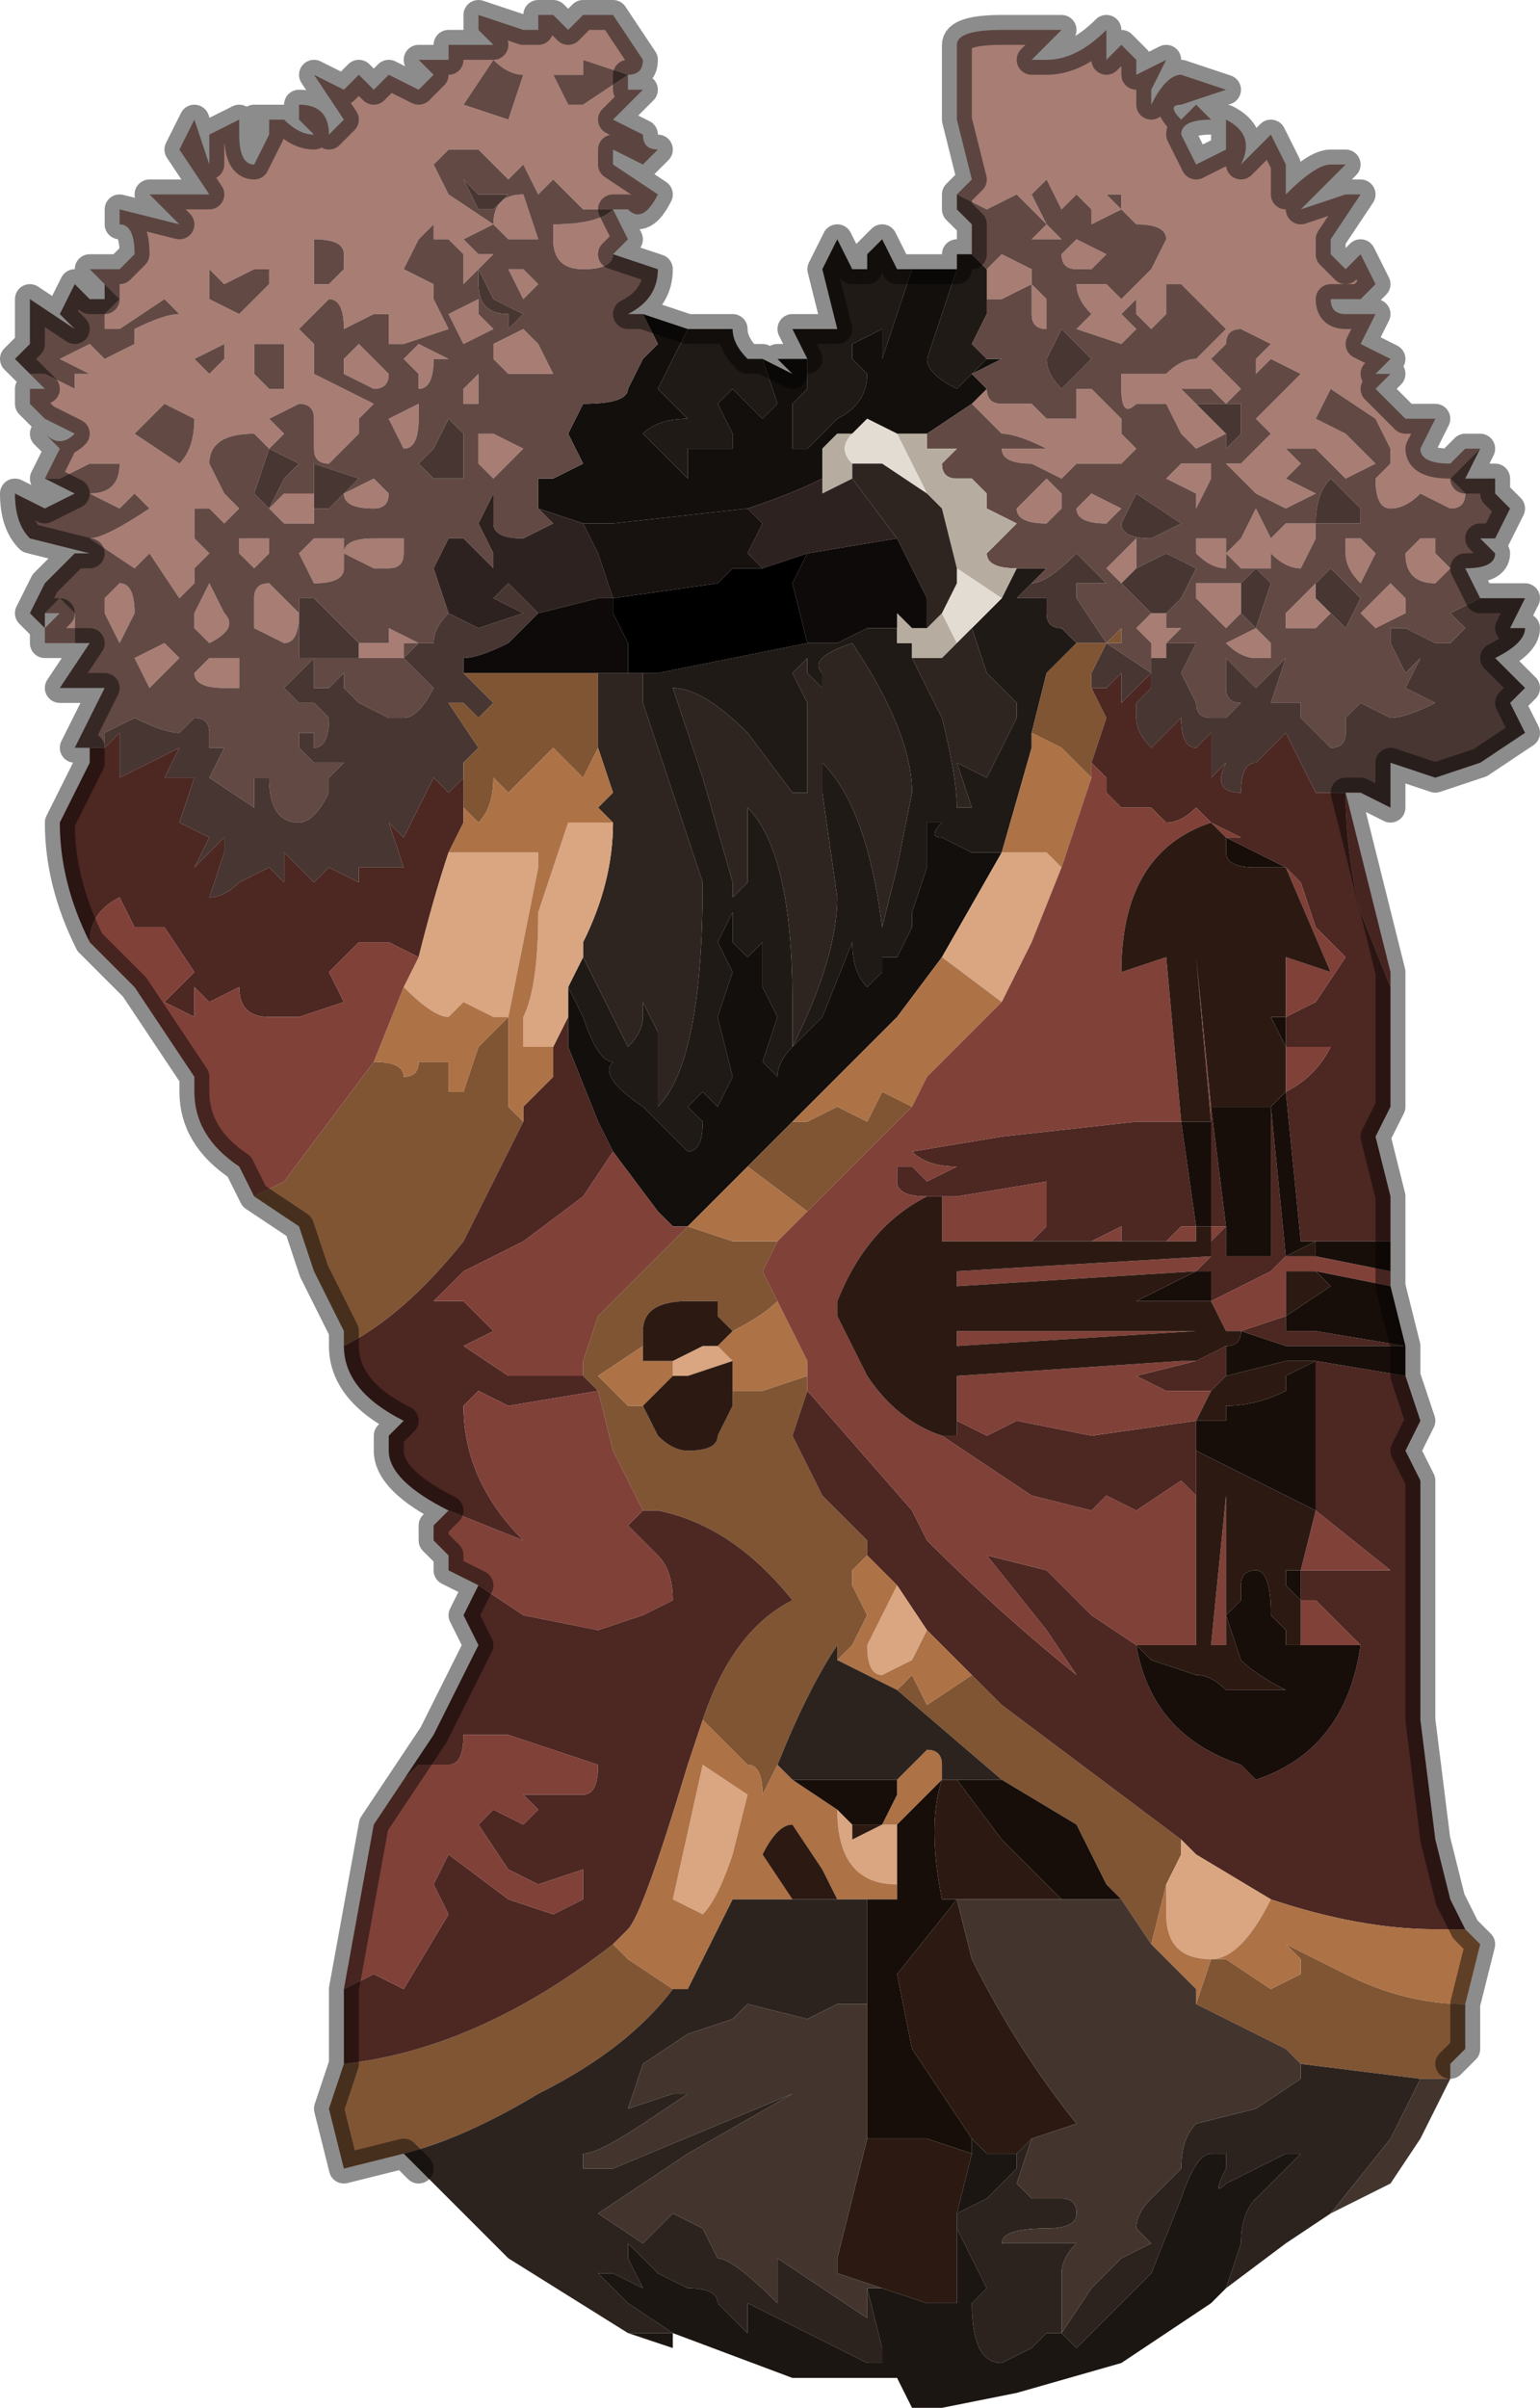 <?xml version="1.0" encoding="UTF-8" standalone="no"?>
<svg xmlns:xlink="http://www.w3.org/1999/xlink" height="8.05px" width="5.15px" xmlns="http://www.w3.org/2000/svg">
  <g transform="matrix(1.0, 0.0, 0.0, 1.0, 2.6, 3.8)">
    <path d="M0.6 -3.15 L0.65 -3.2 0.6 -3.4 0.6 -3.65 Q0.6 -3.7 0.75 -3.7 L0.95 -3.7 0.95 -3.7 0.85 -3.6 0.9 -3.6 Q1.0 -3.6 1.1 -3.7 L1.1 -3.6 1.15 -3.65 1.2 -3.6 1.2 -3.55 1.3 -3.6 1.3 -3.6 1.25 -3.5 1.25 -3.45 Q1.3 -3.55 1.35 -3.55 L1.5 -3.5 1.35 -3.45 Q1.3 -3.45 1.35 -3.4 L1.35 -3.4 1.4 -3.45 1.45 -3.4 Q1.35 -3.4 1.35 -3.35 L1.4 -3.25 1.5 -3.3 1.5 -3.4 Q1.6 -3.35 1.55 -3.25 L1.65 -3.35 1.7 -3.25 1.7 -3.15 Q1.8 -3.25 1.85 -3.25 L1.9 -3.25 1.75 -3.1 1.9 -3.15 1.95 -3.15 1.85 -3.0 1.85 -2.95 1.9 -2.9 1.95 -2.95 2.0 -2.85 1.95 -2.8 1.85 -2.8 Q1.85 -2.75 1.9 -2.75 L2.0 -2.75 1.95 -2.65 2.05 -2.6 2.0 -2.55 2.05 -2.55 2.0 -2.5 2.1 -2.4 2.2 -2.4 2.15 -2.3 Q2.15 -2.25 2.25 -2.25 L2.3 -2.3 2.35 -2.3 2.35 -2.3 2.25 -2.2 2.3 -2.15 Q2.3 -2.1 2.25 -2.1 L2.15 -2.15 Q2.1 -2.1 2.05 -2.1 2.0 -2.1 2.0 -2.2 L2.05 -2.25 2.05 -2.3 2.0 -2.4 2.0 -2.4 1.85 -2.5 1.8 -2.4 1.9 -2.35 2.0 -2.25 1.9 -2.2 1.85 -2.25 1.8 -2.3 1.75 -2.3 Q1.7 -2.3 1.7 -2.3 L1.75 -2.25 1.7 -2.2 1.8 -2.15 1.7 -2.1 1.6 -2.15 1.55 -2.2 1.5 -2.25 1.55 -2.25 1.65 -2.35 1.65 -2.35 1.6 -2.4 1.75 -2.55 1.65 -2.6 1.6 -2.55 1.6 -2.6 1.65 -2.65 1.55 -2.7 Q1.5 -2.7 1.5 -2.65 L1.45 -2.6 1.55 -2.5 1.5 -2.45 1.45 -2.5 1.4 -2.5 1.35 -2.5 1.5 -2.35 1.4 -2.3 1.35 -2.35 1.3 -2.45 1.2 -2.45 Q1.15 -2.4 1.15 -2.5 L1.15 -2.55 1.2 -2.55 1.3 -2.55 Q1.35 -2.6 1.4 -2.6 L1.5 -2.7 1.35 -2.85 1.3 -2.85 1.3 -2.75 1.25 -2.7 1.2 -2.75 1.2 -2.8 1.15 -2.75 1.2 -2.7 1.15 -2.65 1.0 -2.7 1.05 -2.75 Q1.0 -2.8 1.0 -2.85 L1.1 -2.85 1.15 -2.8 1.25 -2.9 1.3 -3.0 Q1.3 -3.05 1.2 -3.05 L1.15 -3.1 1.15 -3.15 1.1 -3.15 1.15 -3.1 1.05 -3.05 1.05 -3.1 1.0 -3.15 0.95 -3.1 0.9 -3.2 0.85 -3.15 0.9 -3.05 0.95 -3.0 0.9 -3.0 0.85 -3.0 0.9 -3.05 0.8 -3.15 0.7 -3.1 0.6 -3.15 M-2.35 -1.65 L-2.45 -1.65 -2.45 -1.7 -2.4 -1.75 -2.4 -1.75 -2.45 -1.75 -2.45 -1.75 -2.4 -1.8 -2.35 -1.75 -2.35 -1.65 M-2.45 -2.2 L-2.4 -2.3 -2.45 -2.35 Q-2.4 -2.3 -2.35 -2.35 L-2.45 -2.4 -2.5 -2.45 -2.5 -2.5 -2.45 -2.5 -2.45 -2.5 -2.5 -2.55 -2.45 -2.55 -2.35 -2.5 -2.35 -2.55 -2.3 -2.55 -2.4 -2.6 -2.3 -2.65 -2.25 -2.6 -2.15 -2.65 -2.15 -2.7 Q-2.05 -2.75 -2.0 -2.75 L-2.05 -2.8 -2.2 -2.7 -2.25 -2.7 -2.25 -2.75 -2.2 -2.8 -2.25 -2.85 -2.3 -2.9 -2.3 -2.9 -2.2 -2.9 -2.15 -2.95 Q-2.15 -3.05 -2.2 -3.05 L-2.2 -3.1 -2.0 -3.05 -2.1 -3.15 -1.9 -3.15 -1.9 -3.15 -2.0 -3.3 -1.95 -3.4 -1.9 -3.25 -1.9 -3.35 -1.8 -3.4 -1.8 -3.35 Q-1.8 -3.25 -1.75 -3.25 L-1.7 -3.35 -1.7 -3.4 -1.75 -3.4 -1.7 -3.4 -1.65 -3.4 Q-1.6 -3.35 -1.55 -3.35 L-1.6 -3.4 -1.6 -3.45 Q-1.5 -3.45 -1.5 -3.35 L-1.45 -3.4 -1.55 -3.55 -1.55 -3.55 -1.45 -3.5 -1.45 -3.5 -1.4 -3.55 -1.35 -3.5 -1.3 -3.55 -1.3 -3.55 -1.2 -3.5 -1.15 -3.55 -1.2 -3.6 -1.1 -3.6 -1.1 -3.65 -1.1 -3.65 -1.05 -3.65 -1.0 -3.65 -0.95 -3.65 -1.0 -3.7 -1.0 -3.75 -0.85 -3.7 -0.8 -3.7 -0.8 -3.75 -0.75 -3.75 -0.7 -3.7 -0.65 -3.75 -0.55 -3.75 -0.45 -3.6 Q-0.45 -3.55 -0.5 -3.55 L-0.5 -3.55 -0.5 -3.5 -0.45 -3.5 -0.55 -3.4 -0.45 -3.35 Q-0.45 -3.3 -0.4 -3.3 L-0.45 -3.25 -0.55 -3.3 -0.55 -3.25 -0.4 -3.15 Q-0.45 -3.05 -0.5 -3.1 L-0.55 -3.1 -0.5 -3.0 -0.55 -2.95 -0.55 -2.95 Q-0.55 -2.9 -0.65 -2.9 -0.75 -2.9 -0.75 -3.0 L-0.75 -3.05 Q-0.6 -3.05 -0.55 -3.1 L-0.6 -3.1 Q-0.6 -3.1 -0.65 -3.1 L-0.7 -3.15 -0.75 -3.2 -0.8 -3.15 -0.85 -3.25 -0.9 -3.2 -0.95 -3.25 -1.0 -3.3 -1.05 -3.3 -1.05 -3.3 -1.1 -3.3 -1.15 -3.25 -1.1 -3.15 -0.95 -3.05 -1.05 -3.0 -1.0 -2.95 -0.95 -2.95 -1.05 -2.85 -1.05 -2.95 -1.1 -3.0 -1.15 -3.0 -1.15 -3.05 -1.2 -3.0 -1.25 -2.9 -1.15 -2.85 -1.15 -2.8 -1.1 -2.7 -1.25 -2.65 -1.3 -2.65 -1.3 -2.75 -1.35 -2.75 -1.45 -2.7 Q-1.45 -2.8 -1.5 -2.8 L-1.6 -2.7 -1.55 -2.65 -1.55 -2.55 -1.35 -2.45 -1.4 -2.4 -1.4 -2.35 -1.45 -2.3 -1.5 -2.25 Q-1.55 -2.25 -1.55 -2.3 L-1.55 -2.4 Q-1.55 -2.45 -1.6 -2.45 L-1.7 -2.4 -1.65 -2.35 -1.7 -2.3 -1.75 -2.35 Q-1.9 -2.35 -1.9 -2.25 L-1.85 -2.15 -1.8 -2.1 -1.85 -2.05 -1.9 -2.1 -1.9 -2.1 -1.95 -2.1 -1.95 -2.0 -1.9 -1.95 -1.95 -1.9 -1.95 -1.85 -2.0 -1.8 -2.1 -1.95 -2.15 -1.9 -2.3 -2.0 Q-2.25 -2.0 -2.1 -2.1 L-2.15 -2.15 -2.2 -2.1 -2.3 -2.15 Q-2.2 -2.15 -2.2 -2.25 L-2.3 -2.25 -2.4 -2.2 -2.45 -2.2 M0.7 -2.9 L0.75 -2.95 0.85 -2.9 0.85 -2.85 0.75 -2.8 0.7 -2.8 0.7 -2.9 M0.7 -2.5 L0.7 -2.5 Q0.7 -2.45 0.75 -2.45 L0.8 -2.45 0.85 -2.45 0.9 -2.4 1.0 -2.4 1.0 -2.5 1.05 -2.5 1.05 -2.5 1.15 -2.4 1.15 -2.35 1.2 -2.3 1.2 -2.3 1.15 -2.25 1.15 -2.25 1.05 -2.25 1.0 -2.25 0.95 -2.2 0.85 -2.25 Q0.75 -2.25 0.75 -2.3 L0.8 -2.3 0.9 -2.3 Q0.8 -2.35 0.75 -2.35 L0.65 -2.45 0.7 -2.5 M1.25 -1.6 L1.25 -1.65 1.2 -1.7 1.25 -1.75 1.25 -1.75 1.3 -1.75 1.3 -1.7 1.35 -1.7 1.35 -1.7 1.3 -1.65 1.3 -1.6 1.25 -1.6 M1.15 -1.85 L1.15 -1.85 1.1 -1.9 1.15 -1.95 1.2 -2.0 1.2 -1.95 1.2 -1.9 1.15 -1.85 M0.95 -2.95 L1.0 -3.0 1.1 -2.95 1.05 -2.9 Q1.05 -2.9 1.0 -2.9 0.95 -2.9 0.95 -2.95 M0.9 -2.7 Q0.85 -2.7 0.85 -2.75 L0.85 -2.85 0.9 -2.8 0.9 -2.75 0.9 -2.7 M1.8 -2.05 L1.8 -2.05 1.8 -2.0 1.75 -1.9 Q1.7 -1.9 1.65 -1.95 L1.65 -1.9 1.55 -1.9 1.5 -1.95 1.5 -1.9 Q1.45 -1.9 1.4 -1.95 L1.4 -2.0 1.5 -2.0 Q1.5 -1.95 1.5 -1.95 L1.55 -2.0 1.6 -2.1 1.65 -2.0 1.7 -2.05 1.75 -2.05 1.8 -2.05 M1.55 -1.85 L1.55 -1.75 1.5 -1.7 1.45 -1.75 1.4 -1.8 1.4 -1.85 1.45 -1.85 1.5 -1.85 1.55 -1.85 M1.9 -1.95 L1.9 -2.0 1.95 -2.0 2.0 -1.95 1.95 -1.85 Q1.9 -1.9 1.9 -1.95 M1.8 -1.85 L1.8 -1.8 1.85 -1.75 1.85 -1.75 1.8 -1.7 1.75 -1.7 1.7 -1.7 1.7 -1.75 1.75 -1.8 1.8 -1.85 M1.05 -2.15 L1.05 -2.15 1.15 -2.1 1.1 -2.05 Q1.0 -2.05 1.0 -2.1 L1.05 -2.15 M1.3 -2.2 L1.35 -2.25 1.4 -2.25 1.4 -2.25 1.45 -2.25 1.45 -2.2 1.45 -2.2 1.4 -2.1 1.4 -2.15 1.3 -2.2 M1.65 -1.65 L1.65 -1.6 1.6 -1.6 Q1.55 -1.6 1.5 -1.65 L1.6 -1.7 1.65 -1.65 1.65 -1.65 M1.95 -1.75 L2.0 -1.8 2.05 -1.85 2.1 -1.8 2.1 -1.75 2.0 -1.7 2.0 -1.7 1.95 -1.75 M0.9 -2.05 Q0.8 -2.05 0.8 -2.1 L0.9 -2.2 0.95 -2.15 0.95 -2.1 0.9 -2.05 M2.2 -1.85 Q2.1 -1.85 2.1 -1.95 L2.15 -2.0 2.2 -2.0 2.2 -1.95 2.25 -1.9 2.2 -1.85 M-1.55 -2.85 L-1.5 -2.85 -1.45 -2.9 -1.45 -2.95 Q-1.45 -3.0 -1.55 -3.0 L-1.55 -3.0 -1.55 -2.85 M-1.75 -2.8 L-1.7 -2.85 -1.7 -2.9 -1.75 -2.9 -1.85 -2.85 -1.9 -2.9 -1.9 -2.8 -1.8 -2.75 -1.75 -2.8 M-1.9 -2.55 L-1.85 -2.6 -1.85 -2.65 -1.95 -2.6 -1.95 -2.6 -1.9 -2.55 M-1.75 -2.55 L-1.7 -2.5 -1.65 -2.5 -1.65 -2.65 -1.75 -2.65 -1.75 -2.65 Q-1.75 -2.55 -1.75 -2.55 M-0.5 -3.55 L-0.65 -3.6 -0.65 -3.55 -0.7 -3.55 -0.75 -3.55 -0.7 -3.45 -0.65 -3.45 -0.5 -3.55 M-1.05 -2.65 L-1.1 -2.75 -1.0 -2.8 -1.0 -2.75 -0.95 -2.7 -0.95 -2.7 -1.05 -2.65 M-1.05 -2.5 L-1.0 -2.55 -1.0 -2.45 -1.05 -2.45 -1.05 -2.5 M-1.15 -2.6 Q-1.15 -2.5 -1.2 -2.5 L-1.2 -2.55 -1.25 -2.6 -1.2 -2.65 -1.1 -2.6 -1.15 -2.6 M-1.4 -2.65 L-1.3 -2.55 Q-1.3 -2.5 -1.35 -2.5 L-1.45 -2.55 -1.45 -2.6 -1.4 -2.65 M-0.95 -3.6 Q-1.05 -3.45 -1.05 -3.45 L-0.9 -3.4 -0.85 -3.55 Q-0.9 -3.55 -0.95 -3.6 M-0.85 -3.15 L-0.85 -3.15 -0.8 -3.0 -0.85 -3.0 -0.9 -3.0 -0.95 -3.05 Q-0.95 -3.15 -0.85 -3.15 M-0.85 -2.7 L-0.8 -2.65 -0.75 -2.55 -0.8 -2.55 -0.9 -2.55 -0.95 -2.6 -0.95 -2.65 -0.85 -2.7 M-0.8 -2.85 Q-0.85 -2.8 -0.85 -2.8 L-0.9 -2.9 -0.85 -2.9 -0.8 -2.85 M-2.15 -2.35 L-2.0 -2.25 Q-1.95 -2.3 -1.95 -2.4 L-2.05 -2.45 -2.15 -2.35 M-2.15 -1.6 L-2.05 -1.65 -2.0 -1.6 -2.0 -1.6 -2.05 -1.55 -2.1 -1.5 -2.15 -1.6 M-2.15 -1.75 L-2.2 -1.65 -2.25 -1.75 -2.25 -1.8 -2.2 -1.85 Q-2.15 -1.85 -2.15 -1.75 M-0.85 -2.3 L-0.9 -2.25 -0.95 -2.2 -1.0 -2.25 -1.0 -2.35 -0.95 -2.35 -0.85 -2.3 M-1.2 -2.4 L-1.2 -2.4 Q-1.2 -2.3 -1.25 -2.3 L-1.3 -2.4 -1.2 -2.45 -1.2 -2.4 M-1.45 -2.15 L-1.35 -2.2 -1.3 -2.15 -1.3 -2.15 Q-1.3 -2.1 -1.35 -2.1 -1.45 -2.1 -1.45 -2.15 L-1.45 -2.15 M-1.55 -2.1 L-1.55 -2.05 Q-1.55 -2.05 -1.6 -2.05 L-1.6 -2.05 -1.65 -2.05 -1.7 -2.1 -1.65 -2.15 -1.6 -2.15 -1.55 -2.15 -1.55 -2.1 -1.55 -2.1 M-1.3 -1.9 L-1.35 -1.9 -1.45 -1.95 Q-1.45 -2.0 -1.35 -2.0 L-1.25 -2.0 -1.25 -1.95 Q-1.25 -1.9 -1.3 -1.9 M-1.5 -2.0 L-1.45 -2.0 -1.45 -1.9 Q-1.45 -1.85 -1.55 -1.85 L-1.55 -1.85 -1.6 -1.95 -1.55 -2.0 -1.5 -2.0 M-1.8 -1.95 L-1.8 -2.0 -1.75 -2.0 -1.7 -2.0 -1.7 -1.95 -1.75 -1.9 -1.8 -1.95 M-1.65 -1.8 L-1.6 -1.75 -1.6 -1.75 Q-1.6 -1.65 -1.65 -1.65 L-1.75 -1.7 -1.75 -1.8 Q-1.75 -1.85 -1.7 -1.85 L-1.65 -1.8 -1.65 -1.8 M-1.4 -1.6 L-1.4 -1.6 -1.4 -1.65 -1.3 -1.65 -1.3 -1.7 -1.3 -1.7 -1.2 -1.65 -1.25 -1.65 -1.25 -1.6 -1.3 -1.6 -1.4 -1.6 M-1.95 -1.55 L-1.9 -1.6 -1.85 -1.6 Q-1.85 -1.6 -1.8 -1.6 L-1.8 -1.5 Q-1.8 -1.5 -1.85 -1.5 -1.95 -1.5 -1.95 -1.55 M-1.95 -1.75 L-1.9 -1.85 -1.85 -1.75 Q-1.8 -1.7 -1.9 -1.65 L-1.95 -1.7 -1.95 -1.75" fill="#a87d74" fill-rule="evenodd" stroke="none"/>
    <path d="M-0.3 -2.7 L-0.2 -2.7 -0.15 -2.7 Q-0.15 -2.65 -0.1 -2.6 L-0.05 -2.6 0.0 -2.45 -0.05 -2.4 -0.05 -2.4 -0.15 -2.5 -0.2 -2.45 -0.15 -2.35 -0.15 -2.3 -0.25 -2.3 -0.3 -2.3 -0.3 -2.2 -0.45 -2.35 Q-0.4 -2.4 -0.3 -2.4 L-0.4 -2.5 -0.3 -2.7 M0.1 -2.6 L0.1 -2.6 0.05 -2.7 0.05 -2.7 0.1 -2.7 0.2 -2.7 0.15 -2.9 0.2 -3.0 0.25 -2.9 0.3 -2.9 0.3 -2.95 0.35 -3.0 0.4 -2.9 0.45 -2.9 0.35 -2.6 0.35 -2.7 0.25 -2.65 0.25 -2.6 0.3 -2.55 Q0.3 -2.45 0.2 -2.4 L0.1 -2.3 0.05 -2.3 0.05 -2.45 0.1 -2.5 0.1 -2.6 M0.6 -2.9 L0.6 -2.95 0.65 -2.95 0.7 -2.9 0.7 -2.8 0.7 -2.75 0.65 -2.65 0.7 -2.6 0.6 -2.5 Q0.5 -2.55 0.5 -2.6 L0.6 -2.9 M0.8 -1.9 L0.85 -1.9 0.9 -1.9 0.85 -1.85 0.8 -1.8 0.85 -1.8 0.9 -1.8 0.9 -1.75 Q0.9 -1.7 0.95 -1.7 L1.0 -1.65 0.9 -1.55 0.85 -1.35 0.85 -1.3 0.75 -0.95 0.65 -0.95 0.55 -1.0 Q0.5 -1.0 0.55 -1.05 L0.5 -1.05 0.5 -0.9 0.45 -0.75 0.45 -0.7 0.4 -0.6 0.4 -0.6 0.35 -0.6 0.35 -0.55 0.3 -0.5 Q0.25 -0.55 0.25 -0.65 L0.15 -0.4 0.05 -0.3 Q0.0 -0.25 0.0 -0.2 L-0.05 -0.25 0.0 -0.4 -0.05 -0.5 -0.05 -0.65 -0.1 -0.6 -0.15 -0.65 -0.15 -0.75 -0.2 -0.65 -0.15 -0.55 -0.2 -0.4 -0.15 -0.2 -0.2 -0.1 -0.25 -0.15 -0.3 -0.1 -0.25 -0.05 Q-0.25 0.05 -0.3 0.05 L-0.35 0.0 -0.45 -0.1 Q-0.6 -0.2 -0.55 -0.25 -0.6 -0.25 -0.65 -0.4 L-0.7 -0.5 -0.65 -0.6 -0.6 -0.5 -0.5 -0.3 Q-0.45 -0.35 -0.45 -0.4 L-0.45 -0.45 -0.4 -0.35 -0.4 -0.2 -0.4 -0.1 Q-0.25 -0.25 -0.25 -0.85 L-0.35 -1.15 -0.45 -1.45 -0.45 -1.55 -0.4 -1.55 0.1 -1.65 0.2 -1.65 0.3 -1.7 0.4 -1.7 0.4 -1.7 0.4 -1.65 0.45 -1.65 0.45 -1.6 0.55 -1.4 Q0.6 -1.2 0.6 -1.1 L0.65 -1.1 0.6 -1.25 0.7 -1.2 0.8 -1.4 0.8 -1.45 0.7 -1.55 0.65 -1.7 0.65 -1.7 0.75 -1.8 0.8 -1.9 M0.75 -0.95 L0.75 -0.95 M0.1 -1.6 L0.05 -1.55 0.1 -1.45 0.1 -1.15 0.05 -1.15 -0.1 -1.35 Q-0.25 -1.5 -0.35 -1.5 L-0.25 -1.2 -0.15 -0.85 -0.15 -0.8 -0.1 -0.85 -0.1 -1.1 Q0.05 -0.95 0.05 -0.45 L0.05 -0.3 Q0.2 -0.6 0.2 -0.8 L0.15 -1.15 0.15 -1.25 Q0.3 -1.1 0.35 -0.7 L0.35 -0.7 0.4 -0.9 0.45 -1.15 Q0.45 -1.35 0.25 -1.65 0.1 -1.6 0.15 -1.55 L0.15 -1.5 Q0.1 -1.55 0.1 -1.55 L0.1 -1.6" fill="#201a16" fill-rule="evenodd" stroke="none"/>
    <path d="M-0.45 -2.75 L-0.3 -2.7 -0.4 -2.5 -0.3 -2.4 Q-0.4 -2.4 -0.45 -2.35 L-0.3 -2.2 -0.3 -2.3 -0.25 -2.3 -0.15 -2.3 -0.15 -2.35 -0.2 -2.45 -0.15 -2.5 -0.05 -2.4 -0.05 -2.4 0.0 -2.45 -0.05 -2.6 0.05 -2.55 0.05 -2.55 0.0 -2.6 0.0 -2.6 0.1 -2.6 0.1 -2.5 0.05 -2.45 0.05 -2.3 0.1 -2.3 0.2 -2.4 Q0.3 -2.45 0.3 -2.55 L0.25 -2.6 0.25 -2.65 0.35 -2.7 0.35 -2.6 0.45 -2.9 0.5 -2.9 0.6 -2.9 0.5 -2.6 Q0.5 -2.55 0.6 -2.5 L0.7 -2.6 0.75 -2.6 0.65 -2.55 0.7 -2.5 0.7 -2.5 0.65 -2.45 0.5 -2.35 0.4 -2.35 0.3 -2.4 0.25 -2.35 0.2 -2.35 0.15 -2.3 0.15 -2.2 Q0.05 -2.15 -0.1 -2.1 L-0.55 -2.05 -0.65 -2.05 -0.8 -2.1 -0.8 -2.1 -0.8 -2.2 -0.75 -2.2 -0.65 -2.25 -0.7 -2.35 -0.65 -2.45 Q-0.5 -2.45 -0.5 -2.5 L-0.45 -2.6 -0.4 -2.65 -0.45 -2.75 M-0.7 -0.5 L-0.65 -0.4 Q-0.6 -0.25 -0.55 -0.25 -0.6 -0.2 -0.45 -0.1 L-0.35 0.0 -0.3 0.05 Q-0.25 0.05 -0.25 -0.05 L-0.3 -0.1 -0.25 -0.15 -0.2 -0.1 -0.15 -0.2 -0.2 -0.4 -0.15 -0.55 -0.2 -0.65 -0.15 -0.75 -0.15 -0.65 -0.1 -0.6 -0.05 -0.65 -0.05 -0.5 0.0 -0.4 -0.05 -0.25 0.0 -0.2 Q0.0 -0.25 0.05 -0.3 L0.15 -0.4 0.25 -0.65 Q0.25 -0.55 0.3 -0.5 L0.35 -0.55 0.35 -0.6 0.4 -0.6 0.4 -0.6 0.45 -0.7 0.45 -0.75 0.5 -0.9 0.5 -1.05 0.55 -1.05 Q0.5 -1.0 0.55 -1.0 L0.65 -0.95 0.75 -0.95 0.55 -0.6 0.4 -0.4 0.05 -0.05 -0.1 0.1 -0.3 0.3 -0.35 0.3 -0.4 0.25 -0.55 0.05 -0.6 -0.05 -0.7 -0.3 -0.7 -0.4 -0.7 -0.5" fill="#120f0c" fill-rule="evenodd" stroke="none"/>
    <path d="M0.6 -3.15 L0.7 -3.1 0.8 -3.15 0.9 -3.05 0.85 -3.0 0.9 -3.0 0.95 -3.0 0.9 -3.05 0.85 -3.15 0.9 -3.2 0.95 -3.1 1.0 -3.15 1.05 -3.1 1.05 -3.05 1.15 -3.1 1.1 -3.15 1.15 -3.15 1.15 -3.1 1.2 -3.05 Q1.3 -3.05 1.3 -3.0 L1.25 -2.9 1.15 -2.8 1.1 -2.85 1.0 -2.85 Q1.0 -2.8 1.05 -2.75 L1.0 -2.7 1.15 -2.65 1.2 -2.7 1.15 -2.75 1.2 -2.8 1.2 -2.75 1.25 -2.7 1.3 -2.75 1.3 -2.85 1.35 -2.85 1.5 -2.7 1.4 -2.6 Q1.35 -2.6 1.3 -2.55 L1.2 -2.55 1.15 -2.55 1.15 -2.5 Q1.15 -2.4 1.2 -2.45 L1.3 -2.45 1.35 -2.35 1.4 -2.3 1.5 -2.35 1.35 -2.5 1.4 -2.5 1.45 -2.5 1.5 -2.45 1.55 -2.5 1.45 -2.6 1.5 -2.65 Q1.5 -2.7 1.55 -2.7 L1.65 -2.65 1.6 -2.6 1.6 -2.55 1.65 -2.6 1.75 -2.55 1.6 -2.4 1.65 -2.35 1.65 -2.35 1.55 -2.25 1.5 -2.25 1.55 -2.2 1.6 -2.15 1.7 -2.1 1.8 -2.15 1.7 -2.2 1.75 -2.25 1.7 -2.3 Q1.7 -2.3 1.75 -2.3 L1.8 -2.3 1.85 -2.25 1.9 -2.2 2.0 -2.25 1.9 -2.35 1.8 -2.4 1.85 -2.5 2.0 -2.4 2.0 -2.4 2.05 -2.3 2.05 -2.25 2.0 -2.2 Q2.0 -2.1 2.05 -2.1 2.1 -2.1 2.15 -2.15 L2.25 -2.1 Q2.3 -2.1 2.3 -2.15 L2.25 -2.2 2.35 -2.3 2.3 -2.2 2.4 -2.2 2.4 -2.15 2.45 -2.1 2.4 -2.0 2.35 -2.0 2.4 -1.95 Q2.4 -1.9 2.3 -1.9 L2.35 -1.8 2.25 -1.75 2.3 -1.7 2.25 -1.65 2.2 -1.65 2.1 -1.7 2.05 -1.7 2.05 -1.65 2.1 -1.55 2.15 -1.6 2.1 -1.5 2.2 -1.45 Q2.1 -1.4 2.05 -1.4 L1.95 -1.45 1.95 -1.45 1.9 -1.4 1.9 -1.35 Q1.9 -1.3 1.85 -1.3 1.85 -1.3 1.8 -1.35 L1.75 -1.4 1.75 -1.45 1.65 -1.45 1.7 -1.6 1.7 -1.6 1.6 -1.5 1.5 -1.6 1.5 -1.5 Q1.5 -1.45 1.55 -1.45 L1.5 -1.4 1.45 -1.4 Q1.4 -1.4 1.4 -1.45 L1.4 -1.45 1.35 -1.55 1.4 -1.65 1.35 -1.65 1.3 -1.65 1.35 -1.7 1.35 -1.7 1.3 -1.7 1.3 -1.75 1.35 -1.8 1.4 -1.9 1.3 -1.95 1.2 -1.9 1.2 -1.95 1.2 -2.0 1.15 -1.95 1.1 -1.9 1.15 -1.85 1.15 -1.85 1.25 -1.75 1.2 -1.7 1.25 -1.65 1.25 -1.6 1.25 -1.55 1.1 -1.65 1.0 -1.8 1.0 -1.85 1.1 -1.85 1.0 -1.95 Q0.9 -1.85 0.85 -1.85 L0.85 -1.85 0.9 -1.9 0.85 -1.9 0.8 -1.9 Q0.7 -1.9 0.7 -1.95 L0.8 -2.05 0.7 -2.1 0.7 -2.15 0.65 -2.2 0.6 -2.2 Q0.55 -2.2 0.55 -2.25 L0.6 -2.3 0.5 -2.3 0.5 -2.35 0.65 -2.45 0.75 -2.35 Q0.8 -2.35 0.9 -2.3 L0.8 -2.3 0.75 -2.3 Q0.75 -2.25 0.85 -2.25 L0.95 -2.2 1.0 -2.25 1.05 -2.25 1.15 -2.25 1.15 -2.25 1.2 -2.3 1.2 -2.3 1.15 -2.35 1.15 -2.4 1.05 -2.5 1.05 -2.5 1.0 -2.5 1.0 -2.4 0.9 -2.4 0.85 -2.45 0.8 -2.45 0.75 -2.45 Q0.7 -2.45 0.7 -2.5 L0.7 -2.5 0.7 -2.5 0.65 -2.55 0.75 -2.6 0.7 -2.6 0.65 -2.65 0.7 -2.75 0.7 -2.8 0.75 -2.8 0.85 -2.85 0.85 -2.9 0.75 -2.95 0.7 -2.9 0.65 -2.95 0.65 -3.05 0.6 -3.1 0.6 -3.15 M-2.3 -1.3 L-2.35 -1.3 -2.25 -1.5 -2.25 -1.5 -2.4 -1.5 -2.3 -1.65 -2.35 -1.65 -2.35 -1.75 -2.4 -1.8 -2.45 -1.75 -2.45 -1.75 -2.45 -1.7 -2.5 -1.75 -2.5 -1.75 -2.45 -1.85 -2.35 -1.95 -2.3 -1.95 -2.5 -2.0 Q-2.55 -2.05 -2.55 -2.15 L-2.55 -2.15 -2.45 -2.1 -2.35 -2.15 -2.45 -2.2 -2.4 -2.2 -2.3 -2.25 -2.2 -2.25 Q-2.2 -2.15 -2.3 -2.15 L-2.2 -2.1 -2.15 -2.15 -2.1 -2.1 Q-2.25 -2.0 -2.3 -2.0 L-2.15 -1.9 -2.1 -1.95 -2.0 -1.8 -1.95 -1.85 -1.95 -1.9 -1.9 -1.95 -1.95 -2.0 -1.95 -2.1 -1.9 -2.1 -1.9 -2.1 -1.85 -2.05 -1.8 -2.1 -1.85 -2.15 -1.9 -2.25 Q-1.9 -2.35 -1.75 -2.35 L-1.7 -2.3 -1.65 -2.35 -1.7 -2.4 -1.6 -2.45 Q-1.55 -2.45 -1.55 -2.4 L-1.55 -2.3 Q-1.55 -2.25 -1.5 -2.25 L-1.45 -2.3 -1.4 -2.35 -1.4 -2.4 -1.35 -2.45 -1.55 -2.55 -1.55 -2.65 -1.6 -2.7 -1.5 -2.8 Q-1.45 -2.8 -1.45 -2.7 L-1.35 -2.75 -1.3 -2.75 -1.3 -2.65 -1.25 -2.65 -1.1 -2.7 -1.15 -2.8 -1.15 -2.85 -1.25 -2.9 -1.2 -3.0 -1.15 -3.05 -1.15 -3.0 -1.1 -3.0 -1.05 -2.95 -1.05 -2.85 -0.95 -2.95 -1.0 -2.95 -1.05 -3.0 -0.95 -3.05 -1.1 -3.15 -1.15 -3.25 -1.1 -3.3 -1.05 -3.3 -1.05 -3.3 -1.0 -3.3 -0.95 -3.25 -0.9 -3.2 -0.85 -3.25 -0.8 -3.15 -0.75 -3.2 -0.7 -3.15 -0.65 -3.1 Q-0.6 -3.1 -0.6 -3.1 L-0.55 -3.1 Q-0.6 -3.05 -0.75 -3.05 L-0.75 -3.0 Q-0.75 -2.9 -0.65 -2.9 -0.55 -2.9 -0.55 -2.95 L-0.4 -2.9 Q-0.4 -2.8 -0.5 -2.75 L-0.45 -2.75 -0.4 -2.65 -0.45 -2.6 -0.5 -2.5 Q-0.5 -2.45 -0.65 -2.45 L-0.7 -2.35 -0.65 -2.25 -0.75 -2.2 -0.8 -2.2 -0.8 -2.1 -0.8 -2.1 -0.75 -2.05 -0.85 -2.0 Q-0.95 -2.0 -0.95 -2.05 L-0.95 -2.15 -1.0 -2.05 -0.95 -1.95 -0.95 -1.9 -1.05 -2.0 -1.05 -2.0 -1.1 -2.0 -1.15 -1.9 -1.1 -1.75 -1.1 -1.75 -1.1 -1.75 Q-1.15 -1.7 -1.15 -1.65 L-1.2 -1.65 -1.25 -1.6 -1.2 -1.55 -1.15 -1.5 Q-1.2 -1.4 -1.25 -1.4 L-1.3 -1.4 -1.4 -1.45 -1.45 -1.5 -1.45 -1.55 -1.5 -1.5 -1.55 -1.5 -1.55 -1.6 -1.65 -1.5 -1.6 -1.45 -1.55 -1.45 -1.5 -1.4 Q-1.5 -1.3 -1.55 -1.3 L-1.55 -1.35 -1.6 -1.35 -1.6 -1.35 -1.6 -1.3 -1.55 -1.25 -1.45 -1.25 -1.5 -1.2 Q-1.5 -1.2 -1.5 -1.15 -1.55 -1.05 -1.6 -1.05 -1.7 -1.05 -1.7 -1.2 L-1.7 -1.2 -1.75 -1.2 -1.75 -1.1 -1.9 -1.2 -1.85 -1.3 -1.9 -1.3 -1.9 -1.35 Q-1.9 -1.4 -1.95 -1.4 L-2.0 -1.35 Q-2.05 -1.35 -2.15 -1.4 L-2.25 -1.35 -2.25 -1.3 -2.3 -1.3 -2.3 -1.3 M-2.5 -2.55 L-2.55 -2.6 -2.5 -2.65 -2.5 -2.8 -2.35 -2.7 -2.4 -2.75 -2.35 -2.85 -2.35 -2.85 -2.3 -2.8 -2.25 -2.8 -2.25 -2.85 -2.2 -2.8 -2.25 -2.75 -2.25 -2.7 -2.2 -2.7 -2.05 -2.8 -2.0 -2.75 Q-2.05 -2.75 -2.15 -2.7 L-2.15 -2.65 -2.25 -2.6 -2.3 -2.65 -2.4 -2.6 -2.3 -2.55 -2.35 -2.55 -2.35 -2.5 -2.45 -2.55 -2.5 -2.55 M-0.5 -3.55 L-0.5 -3.55 -0.65 -3.45 -0.7 -3.45 -0.75 -3.55 -0.7 -3.55 -0.65 -3.55 -0.65 -3.6 -0.5 -3.55 M1.1 -1.65 L1.15 -1.65 1.15 -1.7 1.1 -1.65 M0.95 -2.95 Q0.95 -2.9 1.0 -2.9 1.05 -2.9 1.05 -2.9 L1.1 -2.95 1.0 -3.0 0.95 -2.95 M0.9 -2.7 L0.9 -2.75 0.9 -2.8 0.85 -2.85 0.85 -2.75 Q0.85 -2.7 0.9 -2.7 M0.9 -2.6 Q0.9 -2.55 0.95 -2.5 L1.05 -2.6 0.95 -2.7 0.9 -2.6 M1.8 -2.05 L1.85 -2.05 1.9 -2.05 1.95 -2.05 1.95 -2.1 1.9 -2.15 1.85 -2.2 1.85 -2.2 Q1.8 -2.15 1.8 -2.05 L1.75 -2.05 1.7 -2.05 1.65 -2.0 1.6 -2.1 1.55 -2.0 1.5 -1.95 Q1.5 -1.95 1.5 -2.0 L1.4 -2.0 1.4 -1.95 Q1.45 -1.9 1.5 -1.9 L1.5 -1.95 1.55 -1.9 1.65 -1.9 1.65 -1.95 Q1.7 -1.9 1.75 -1.9 L1.8 -2.0 1.8 -2.05 M1.55 -2.4 L1.55 -2.45 1.4 -2.45 1.45 -2.4 1.5 -2.35 1.5 -2.3 1.55 -2.35 1.55 -2.4 M1.55 -1.75 L1.6 -1.7 1.65 -1.85 1.6 -1.9 1.55 -1.85 1.55 -1.85 1.5 -1.85 1.45 -1.85 1.4 -1.85 1.4 -1.8 1.45 -1.75 1.5 -1.7 1.55 -1.75 M1.9 -1.95 Q1.9 -1.9 1.95 -1.85 L2.0 -1.95 1.95 -2.0 1.9 -2.0 1.9 -1.95 M1.85 -1.75 L1.85 -1.75 1.9 -1.7 1.95 -1.8 Q1.9 -1.85 1.85 -1.9 L1.85 -1.9 1.8 -1.85 1.8 -1.85 1.75 -1.8 1.7 -1.75 1.7 -1.7 1.75 -1.7 1.8 -1.7 1.85 -1.75 M1.3 -2.2 L1.4 -2.15 1.4 -2.1 1.45 -2.2 1.45 -2.2 1.45 -2.25 1.4 -2.25 1.4 -2.25 1.35 -2.25 1.3 -2.2 M1.05 -2.15 L1.0 -2.1 Q1.0 -2.05 1.1 -2.05 L1.15 -2.1 1.05 -2.15 1.05 -2.15 M1.25 -2.0 L1.25 -2.0 1.35 -2.05 1.2 -2.15 1.15 -2.05 Q1.15 -2.0 1.25 -2.0 M1.95 -1.75 L2.0 -1.7 2.0 -1.7 2.1 -1.75 2.1 -1.8 2.05 -1.85 2.0 -1.8 1.95 -1.75 M1.65 -1.65 L1.65 -1.65 1.6 -1.7 1.5 -1.65 Q1.55 -1.6 1.6 -1.6 L1.65 -1.6 1.65 -1.65 M0.9 -2.05 L0.95 -2.1 0.95 -2.15 0.9 -2.2 0.8 -2.1 Q0.8 -2.05 0.9 -2.05 M2.2 -1.85 L2.25 -1.9 2.2 -1.95 2.2 -2.0 2.15 -2.0 2.1 -1.95 Q2.1 -1.85 2.2 -1.85 M-1.05 -3.2 L-1.0 -3.1 -1.0 -3.1 -0.95 -3.1 -0.9 -3.15 -1.0 -3.15 -1.05 -3.2 -1.05 -3.2 M-1.55 -2.85 L-1.55 -3.0 -1.55 -3.0 Q-1.45 -3.0 -1.45 -2.95 L-1.45 -2.9 -1.5 -2.85 -1.55 -2.85 M-1.75 -2.8 L-1.8 -2.75 -1.9 -2.8 -1.9 -2.9 -1.85 -2.85 -1.75 -2.9 -1.7 -2.9 -1.7 -2.85 -1.75 -2.8 M-1.75 -2.55 Q-1.75 -2.55 -1.75 -2.65 L-1.75 -2.65 -1.65 -2.65 -1.65 -2.5 -1.7 -2.5 -1.75 -2.55 M-1.9 -2.55 L-1.95 -2.6 -1.95 -2.6 -1.85 -2.65 -1.85 -2.6 -1.9 -2.55 M-1.4 -2.65 L-1.45 -2.6 -1.45 -2.55 -1.35 -2.5 Q-1.3 -2.5 -1.3 -2.55 L-1.4 -2.65 M-1.15 -2.6 L-1.1 -2.6 -1.2 -2.65 -1.25 -2.6 -1.2 -2.55 -1.2 -2.5 Q-1.15 -2.5 -1.15 -2.6 M-1.05 -2.5 L-1.05 -2.45 -1.0 -2.45 -1.0 -2.55 -1.05 -2.5 M-1.05 -2.65 L-0.95 -2.7 -0.95 -2.7 -1.0 -2.75 -1.0 -2.8 -1.1 -2.75 -1.05 -2.65 M-0.95 -3.6 Q-0.9 -3.55 -0.85 -3.55 L-0.9 -3.4 -1.05 -3.45 Q-1.05 -3.45 -0.95 -3.6 M-0.85 -3.15 Q-0.95 -3.15 -0.95 -3.05 L-0.9 -3.0 -0.85 -3.0 -0.8 -3.0 -0.85 -3.15 -0.85 -3.15 M-1.0 -2.9 L-1.0 -2.85 Q-1.0 -2.75 -0.9 -2.75 L-0.9 -2.7 -0.85 -2.75 -0.95 -2.8 -1.0 -2.9 M-0.8 -2.85 L-0.85 -2.9 -0.9 -2.9 -0.85 -2.8 Q-0.85 -2.8 -0.8 -2.85 M-0.85 -2.7 L-0.95 -2.65 -0.95 -2.6 -0.9 -2.55 -0.8 -2.55 -0.75 -2.55 -0.8 -2.65 -0.85 -2.7 M-2.15 -2.35 L-2.05 -2.45 -1.95 -2.4 Q-1.95 -2.3 -2.0 -2.25 L-2.15 -2.35 M-2.15 -1.75 Q-2.15 -1.85 -2.2 -1.85 L-2.25 -1.8 -2.25 -1.75 -2.2 -1.65 -2.15 -1.75 M-2.15 -1.6 L-2.1 -1.5 -2.05 -1.55 -2.0 -1.6 -2.0 -1.6 -2.05 -1.65 -2.15 -1.6 M-0.85 -2.3 L-0.95 -2.35 -1.0 -2.35 -1.0 -2.25 -0.95 -2.2 -0.9 -2.25 -0.85 -2.3 M-1.1 -2.4 L-1.15 -2.3 -1.15 -2.3 -1.2 -2.25 Q-1.15 -2.2 -1.15 -2.2 L-1.1 -2.2 -1.05 -2.2 -1.05 -2.35 -1.1 -2.4 M-1.2 -2.4 L-1.2 -2.45 -1.3 -2.4 -1.25 -2.3 Q-1.2 -2.3 -1.2 -2.4 L-1.2 -2.4 M-1.45 -2.15 Q-1.45 -2.1 -1.35 -2.1 -1.3 -2.1 -1.3 -2.15 L-1.3 -2.15 -1.35 -2.2 -1.45 -2.15 -1.4 -2.2 -1.4 -2.2 -1.55 -2.25 -1.55 -2.15 -1.6 -2.15 -1.65 -2.15 -1.7 -2.1 -1.65 -2.05 -1.6 -2.05 -1.6 -2.05 Q-1.55 -2.05 -1.55 -2.05 L-1.55 -2.1 -1.5 -2.1 -1.45 -2.15 M-1.5 -2.0 L-1.55 -2.0 -1.6 -1.95 -1.55 -1.85 -1.55 -1.85 Q-1.45 -1.85 -1.45 -1.9 L-1.45 -2.0 -1.5 -2.0 M-1.3 -1.9 Q-1.25 -1.9 -1.25 -1.95 L-1.25 -2.0 -1.35 -2.0 Q-1.45 -2.0 -1.45 -1.95 L-1.35 -1.9 -1.3 -1.9 M-1.6 -2.25 L-1.7 -2.3 -1.75 -2.15 -1.7 -2.1 -1.7 -2.1 -1.65 -2.2 -1.6 -2.25 M-1.8 -1.95 L-1.75 -1.9 -1.7 -1.95 -1.7 -2.0 -1.75 -2.0 -1.8 -2.0 -1.8 -1.95 M-1.65 -1.8 L-1.65 -1.8 -1.7 -1.85 Q-1.75 -1.85 -1.75 -1.8 L-1.75 -1.7 -1.65 -1.65 Q-1.6 -1.65 -1.6 -1.75 L-1.6 -1.75 -1.65 -1.8 M-1.4 -1.6 L-1.4 -1.65 -1.55 -1.8 -1.55 -1.8 -1.6 -1.8 -1.6 -1.6 -1.4 -1.6 -1.3 -1.6 -1.25 -1.6 -1.25 -1.65 -1.2 -1.65 -1.3 -1.7 -1.3 -1.7 -1.3 -1.65 -1.4 -1.65 -1.4 -1.6 M-1.95 -1.75 L-1.95 -1.7 -1.9 -1.65 Q-1.8 -1.7 -1.85 -1.75 L-1.9 -1.85 -1.95 -1.75 M-1.95 -1.55 Q-1.95 -1.5 -1.85 -1.5 -1.8 -1.5 -1.8 -1.5 L-1.8 -1.6 Q-1.85 -1.6 -1.85 -1.6 L-1.9 -1.6 -1.95 -1.55" fill="#624944" fill-rule="evenodd" stroke="none"/>
    <path d="M2.35 -1.8 L2.35 -1.8 2.4 -1.8 2.45 -1.8 2.5 -1.8 2.45 -1.7 2.5 -1.7 Q2.5 -1.65 2.4 -1.6 L2.5 -1.5 2.45 -1.45 2.5 -1.35 2.35 -1.25 2.2 -1.2 2.05 -1.25 2.05 -1.1 1.95 -1.15 1.9 -1.15 1.8 -1.15 1.75 -1.25 1.75 -1.25 1.7 -1.35 1.7 -1.35 1.6 -1.25 Q1.55 -1.25 1.55 -1.15 1.45 -1.15 1.5 -1.25 L1.45 -1.2 1.45 -1.35 1.4 -1.3 Q1.35 -1.3 1.35 -1.4 L1.35 -1.4 1.25 -1.3 Q1.2 -1.35 1.2 -1.4 L1.2 -1.45 1.25 -1.5 1.25 -1.55 1.2 -1.5 1.15 -1.45 1.15 -1.55 1.1 -1.5 1.05 -1.5 1.05 -1.55 1.1 -1.65 1.25 -1.55 1.25 -1.6 1.3 -1.6 1.3 -1.65 1.35 -1.65 1.4 -1.65 1.35 -1.55 1.4 -1.45 1.4 -1.45 Q1.4 -1.4 1.45 -1.4 L1.5 -1.4 1.55 -1.45 Q1.5 -1.45 1.5 -1.5 L1.5 -1.6 1.6 -1.5 1.7 -1.6 1.7 -1.6 1.65 -1.45 1.75 -1.45 1.75 -1.4 1.8 -1.35 Q1.85 -1.3 1.85 -1.3 1.9 -1.3 1.9 -1.35 L1.9 -1.4 1.95 -1.45 1.95 -1.45 2.05 -1.4 Q2.1 -1.4 2.2 -1.45 L2.1 -1.5 2.15 -1.6 2.1 -1.55 2.05 -1.65 2.05 -1.7 2.1 -1.7 2.2 -1.65 2.25 -1.65 2.3 -1.7 2.25 -1.75 2.35 -1.8 M0.85 -1.85 L0.85 -1.85 Q0.9 -1.85 1.0 -1.95 L1.1 -1.85 1.0 -1.85 1.0 -1.8 1.1 -1.65 1.0 -1.65 1.0 -1.65 0.95 -1.7 Q0.9 -1.7 0.9 -1.75 L0.9 -1.8 0.85 -1.8 0.8 -1.8 0.85 -1.85 M1.25 -1.75 L1.15 -1.85 1.2 -1.9 1.3 -1.95 1.4 -1.9 1.35 -1.8 1.3 -1.75 1.25 -1.75 1.25 -1.75 M1.8 -2.05 Q1.8 -2.15 1.85 -2.2 L1.85 -2.2 1.9 -2.15 1.95 -2.1 1.95 -2.05 1.9 -2.05 1.85 -2.05 1.8 -2.05 1.8 -2.05 M0.9 -2.6 L0.95 -2.7 1.05 -2.6 0.95 -2.5 Q0.9 -2.55 0.9 -2.6 M1.55 -1.85 L1.55 -1.85 1.6 -1.9 1.65 -1.85 1.6 -1.7 1.55 -1.75 1.55 -1.85 M1.55 -2.4 L1.55 -2.35 1.5 -2.3 1.5 -2.35 1.45 -2.4 1.4 -2.45 1.55 -2.45 1.55 -2.4 M1.8 -1.85 L1.8 -1.85 1.85 -1.9 1.85 -1.9 Q1.9 -1.85 1.95 -1.8 L1.9 -1.7 1.85 -1.75 1.85 -1.75 1.85 -1.75 1.8 -1.8 1.8 -1.85 M1.25 -2.0 Q1.15 -2.0 1.15 -2.05 L1.2 -2.15 1.35 -2.05 1.25 -2.0 1.25 -2.0 M1.9 -1.15 L1.9 -1.15 M-1.05 -3.2 L-1.05 -3.2 -1.0 -3.15 -0.9 -3.15 -0.95 -3.1 -1.0 -3.1 -1.0 -3.1 -1.05 -3.2 M-1.0 -2.9 L-0.95 -2.8 -0.85 -2.75 -0.9 -2.7 -0.9 -2.75 Q-1.0 -2.75 -1.0 -2.85 L-1.0 -2.9 M-1.05 -1.2 L-1.1 -1.15 -1.15 -1.2 -1.2 -1.1 -1.25 -1.0 -1.3 -1.05 -1.25 -0.9 -1.3 -0.9 -1.4 -0.9 -1.4 -0.85 -1.5 -0.9 -1.55 -0.85 -1.6 -0.9 -1.65 -0.95 -1.65 -0.85 -1.7 -0.9 -1.8 -0.85 Q-1.85 -0.8 -1.9 -0.8 L-1.9 -0.8 -1.85 -0.95 -1.85 -1.0 -1.95 -0.9 -1.9 -1.0 -2.0 -1.05 -1.95 -1.2 -2.0 -1.2 -2.05 -1.2 -2.0 -1.3 -2.2 -1.2 -2.2 -1.35 -2.25 -1.3 -2.25 -1.35 -2.15 -1.4 Q-2.05 -1.35 -2.0 -1.35 L-1.95 -1.4 Q-1.9 -1.4 -1.9 -1.35 L-1.9 -1.3 -1.85 -1.3 -1.9 -1.2 -1.75 -1.1 -1.75 -1.2 -1.7 -1.2 -1.7 -1.2 Q-1.7 -1.05 -1.6 -1.05 -1.55 -1.05 -1.5 -1.15 -1.5 -1.2 -1.5 -1.2 L-1.45 -1.25 -1.55 -1.25 -1.6 -1.3 -1.6 -1.35 -1.6 -1.35 -1.55 -1.35 -1.55 -1.3 Q-1.5 -1.3 -1.5 -1.4 L-1.55 -1.45 -1.6 -1.45 -1.65 -1.5 -1.55 -1.6 -1.55 -1.5 -1.5 -1.5 -1.45 -1.55 -1.45 -1.5 -1.4 -1.45 -1.3 -1.4 -1.25 -1.4 Q-1.2 -1.4 -1.15 -1.5 L-1.2 -1.55 -1.25 -1.6 -1.2 -1.65 -1.15 -1.65 Q-1.15 -1.7 -1.1 -1.75 L-1.1 -1.75 -1.0 -1.7 -0.85 -1.75 -0.95 -1.8 -0.95 -1.8 -0.9 -1.85 -0.85 -1.8 -0.8 -1.75 Q-0.8 -1.75 -0.9 -1.65 -1.0 -1.6 -1.05 -1.6 L-1.05 -1.6 -1.05 -1.55 -1.0 -1.5 -0.95 -1.45 -1.0 -1.4 -1.05 -1.45 -1.1 -1.45 -1.0 -1.3 -1.05 -1.25 -1.05 -1.2 M-1.1 -2.4 L-1.05 -2.35 -1.05 -2.2 -1.1 -2.2 -1.15 -2.2 Q-1.15 -2.2 -1.2 -2.25 L-1.15 -2.3 -1.15 -2.3 -1.1 -2.4 M-1.45 -2.15 L-1.5 -2.1 -1.55 -2.1 -1.55 -2.1 -1.55 -2.15 -1.55 -2.25 -1.4 -2.2 -1.4 -2.2 -1.45 -2.15 -1.45 -2.15 M-1.6 -2.25 L-1.65 -2.2 -1.7 -2.1 -1.7 -2.1 -1.75 -2.15 -1.7 -2.3 -1.6 -2.25 M-1.4 -1.6 L-1.6 -1.6 -1.6 -1.8 -1.55 -1.8 -1.55 -1.8 -1.4 -1.65 -1.4 -1.6 -1.4 -1.6" fill="#483632" fill-rule="evenodd" stroke="none"/>
    <path d="M2.3 2.9 L2.3 3.05 2.25 3.1 2.25 3.15 2.2 3.15 2.15 3.15 1.75 3.1 1.7 3.05 1.4 2.9 1.45 2.75 1.5 2.75 1.65 2.85 1.75 2.8 1.75 2.75 1.7 2.7 1.9 2.8 Q2.1 2.9 2.3 2.9 M-1.25 3.4 L-1.45 3.45 -1.5 3.25 -1.45 3.1 Q-1.0 3.05 -0.55 2.7 L-0.5 2.75 -0.35 2.85 Q-0.5 3.05 -0.8 3.2 -1.05 3.35 -1.25 3.4 M-1.45 0.7 L-1.45 0.65 -1.55 0.45 -1.6 0.3 -1.6 0.3 -1.75 0.2 -1.65 0.15 Q-1.5 -0.05 -1.35 -0.25 -1.25 -0.25 -1.25 -0.2 L-1.25 -0.2 Q-1.2 -0.2 -1.2 -0.25 L-1.1 -0.25 -1.1 -0.15 -1.05 -0.15 -1.0 -0.3 -0.9 -0.4 -0.9 -0.25 -0.9 -0.1 -0.85 -0.05 -0.85 -0.05 -1.05 0.35 Q-1.25 0.6 -1.45 0.7 M1.1 -1.65 L1.15 -1.7 1.15 -1.65 1.1 -1.65 1.05 -1.55 1.05 -1.5 1.1 -1.4 1.05 -1.25 1.05 -1.2 0.95 -1.3 0.85 -1.35 0.9 -1.55 1.0 -1.65 1.0 -1.65 1.1 -1.65 M0.45 -0.1 L0.2 0.15 0.1 0.25 -0.1 0.1 0.05 -0.05 0.1 -0.05 0.2 -0.1 0.3 -0.05 0.35 -0.15 0.45 -0.1 M0.0 0.35 L-0.05 0.45 0.0 0.55 Q-0.05 0.6 -0.15 0.65 L-0.2 0.6 -0.2 0.55 -0.3 0.55 Q-0.45 0.55 -0.45 0.65 L-0.45 0.7 -0.6 0.8 -0.55 0.85 -0.55 0.85 -0.5 0.9 -0.45 0.9 -0.4 1.0 Q-0.35 1.05 -0.3 1.05 -0.2 1.05 -0.2 1.0 L-0.15 0.9 -0.15 0.85 -0.05 0.85 0.1 0.8 0.1 0.75 0.1 0.85 0.05 1.0 0.15 1.2 0.3 1.35 0.3 1.4 0.25 1.45 0.25 1.5 0.3 1.6 0.25 1.7 0.2 1.75 0.2 1.7 Q0.1 1.85 0.0 2.1 L-0.05 2.2 Q-0.05 2.1 -0.1 2.1 L-0.15 2.05 -0.25 1.95 Q-0.15 1.65 0.05 1.55 -0.15 1.3 -0.4 1.25 L-0.45 1.25 -0.55 1.05 -0.6 0.85 -0.65 0.8 -0.65 0.75 -0.6 0.6 -0.3 0.3 -0.15 0.35 -0.15 0.35 0.0 0.35 M0.65 1.8 L0.75 1.9 1.35 2.35 1.35 2.4 1.3 2.5 1.25 2.7 1.15 2.55 1.1 2.5 1.0 2.3 0.75 2.15 0.4 1.85 0.45 1.8 0.5 1.9 0.65 1.8 M-1.05 -1.05 L-1.05 -1.2 -1.05 -1.25 -1.0 -1.3 -1.1 -1.45 -1.05 -1.45 -1.0 -1.4 -0.95 -1.45 -1.0 -1.5 -1.05 -1.55 -0.6 -1.55 -0.6 -1.3 -0.65 -1.2 -0.75 -1.3 -0.9 -1.15 -0.95 -1.2 Q-0.95 -1.1 -1.0 -1.05 L-1.05 -1.1 -1.05 -1.05" fill="#805534" fill-rule="evenodd" stroke="none"/>
    <path d="M2.05 -0.5 L2.05 -0.1 2.0 0.0 2.05 0.2 2.05 0.4 2.05 0.35 1.75 0.35 1.7 -0.15 Q1.8 -0.2 1.85 -0.3 L1.7 -0.3 1.7 -0.3 1.7 -0.4 1.8 -0.45 1.9 -0.6 1.8 -0.7 1.75 -0.85 1.7 -0.9 1.5 -1.0 1.5 -1.0 1.55 -1.0 1.45 -1.05 1.4 -1.1 Q1.35 -1.05 1.3 -1.05 L1.25 -1.1 Q1.2 -1.1 1.15 -1.1 L1.1 -1.15 1.1 -1.2 1.05 -1.25 1.1 -1.4 1.05 -1.5 1.1 -1.5 1.15 -1.55 1.15 -1.45 1.2 -1.5 1.25 -1.55 1.25 -1.5 1.2 -1.45 1.2 -1.4 Q1.2 -1.35 1.25 -1.3 L1.35 -1.4 1.35 -1.4 Q1.35 -1.3 1.4 -1.3 L1.45 -1.35 1.45 -1.2 1.5 -1.25 Q1.45 -1.15 1.55 -1.15 1.55 -1.25 1.6 -1.25 L1.7 -1.35 1.7 -1.35 1.75 -1.25 1.75 -1.25 1.8 -1.15 1.9 -1.15 Q1.9 -0.95 1.95 -0.75 L2.05 -0.5 M2.1 0.8 L2.15 0.95 2.1 1.05 2.15 1.15 2.15 1.25 2.15 1.35 2.15 1.95 2.2 2.35 2.25 2.55 2.3 2.65 2.2 2.65 Q1.95 2.65 1.65 2.55 L1.4 2.4 1.35 2.35 0.75 1.9 0.65 1.8 0.5 1.65 0.4 1.5 0.3 1.4 0.3 1.35 0.15 1.2 0.05 1.0 0.1 0.85 0.45 1.25 0.5 1.35 Q0.75 1.6 1.0 1.8 L0.9 1.65 0.7 1.4 0.9 1.45 1.05 1.6 1.2 1.7 Q1.25 2.0 1.55 2.1 L1.6 2.15 Q1.9 2.05 1.95 1.7 L1.9 1.7 1.95 1.7 1.8 1.55 1.75 1.55 1.75 1.45 2.05 1.45 1.8 1.25 1.8 0.75 2.1 0.8 M-1.45 3.1 L-1.45 2.85 -1.35 2.8 -1.25 2.85 -1.1 2.6 -1.15 2.5 -1.1 2.4 -0.9 2.55 -0.75 2.6 -0.65 2.55 -0.65 2.45 -0.8 2.5 -0.9 2.45 -1.0 2.3 -0.95 2.25 -0.85 2.3 -0.8 2.25 -0.85 2.2 -0.65 2.2 Q-0.6 2.2 -0.6 2.1 L-0.9 2.0 -1.05 2.0 Q-1.05 2.1 -1.1 2.1 L-1.2 2.1 -1.25 2.15 -1.15 2.0 -1.0 1.7 -1.05 1.6 -1.0 1.5 -0.85 1.6 -0.6 1.65 -0.45 1.6 -0.35 1.55 Q-0.35 1.45 -0.4 1.4 L-0.5 1.3 -0.45 1.25 -0.45 1.25 -0.4 1.25 Q-0.15 1.3 0.05 1.55 -0.15 1.65 -0.25 1.95 L-0.3 2.1 Q-0.45 2.6 -0.5 2.65 L-0.55 2.7 Q-1.0 3.05 -1.45 3.1 M-1.1 1.25 Q-1.3 1.15 -1.3 1.05 L-1.3 1.0 -1.25 0.95 Q-1.45 0.85 -1.45 0.7 L-1.45 0.7 Q-1.25 0.6 -1.05 0.35 L-0.85 -0.05 -0.85 -0.1 -0.8 -0.15 -0.75 -0.2 -0.75 -0.3 -0.7 -0.4 -0.7 -0.3 -0.6 -0.05 -0.55 0.05 -0.65 0.2 -0.85 0.35 -1.05 0.45 -1.15 0.55 -1.05 0.55 -0.95 0.65 -1.05 0.7 -0.9 0.8 -0.8 0.8 -0.65 0.8 -0.6 0.85 -0.9 0.9 -1.0 0.85 -1.05 0.9 Q-1.05 1.15 -0.85 1.35 L-1.1 1.25 M-2.3 -0.65 Q-2.4 -0.85 -2.4 -1.05 L-2.3 -1.25 -2.3 -1.3 -2.3 -1.3 -2.25 -1.3 -2.2 -1.35 -2.2 -1.2 -2.0 -1.3 -2.05 -1.2 -2.0 -1.2 -1.95 -1.2 -2.0 -1.05 -1.9 -1.0 -1.95 -0.9 -1.85 -1.0 -1.85 -0.95 -1.9 -0.8 -1.9 -0.8 Q-1.85 -0.8 -1.8 -0.85 L-1.7 -0.9 -1.65 -0.85 -1.65 -0.95 -1.6 -0.9 -1.55 -0.85 -1.5 -0.9 -1.4 -0.85 -1.4 -0.9 -1.3 -0.9 -1.25 -0.9 -1.3 -1.05 -1.25 -1.0 -1.2 -1.1 -1.15 -1.2 -1.1 -1.15 -1.05 -1.2 -1.05 -1.05 -1.1 -0.95 Q-1.15 -0.8 -1.2 -0.6 L-1.3 -0.65 -1.4 -0.65 -1.5 -0.55 -1.45 -0.45 -1.6 -0.4 -1.7 -0.4 Q-1.8 -0.4 -1.8 -0.5 L-1.8 -0.5 -1.9 -0.45 -1.95 -0.5 -1.95 -0.45 -1.95 -0.4 -2.05 -0.45 -1.95 -0.55 -2.05 -0.7 -2.15 -0.7 -2.2 -0.8 Q-2.3 -0.75 -2.3 -0.65 M1.4 1.2 L1.35 1.15 1.2 1.25 1.1 1.2 1.05 1.25 0.85 1.2 0.55 1.0 0.6 1.0 0.6 0.95 0.7 1.0 0.8 0.95 1.05 1.0 1.4 0.95 1.4 1.05 1.4 1.1 1.4 1.2 M0.5 0.2 Q0.4 0.2 0.4 0.15 L0.4 0.1 0.45 0.1 0.5 0.15 0.6 0.1 Q0.5 0.1 0.45 0.05 L0.75 0.0 1.2 -0.05 1.35 -0.05 1.4 0.3 1.35 0.3 1.3 0.35 1.15 0.35 1.15 0.3 1.05 0.35 0.85 0.35 0.9 0.3 0.9 0.15 0.6 0.2 0.55 0.2 0.5 0.2 M1.65 -0.1 L1.7 0.4 1.65 0.45 1.45 0.55 1.45 0.45 1.4 0.45 1.45 0.4 1.45 0.35 1.5 0.3 1.5 0.4 1.65 0.4 1.65 -0.1 1.65 -0.1 M1.45 -0.05 L1.45 -0.1 1.5 0.3 1.45 0.3 1.45 -0.05 M1.55 0.65 L1.7 0.6 1.7 0.65 1.8 0.65 2.1 0.7 1.7 0.7 1.7 0.75 1.7 0.7 1.55 0.65 M1.4 0.75 L1.5 0.7 1.5 0.8 1.45 0.85 1.3 0.85 1.2 0.8 1.4 0.75 M1.5 1.1 L1.5 0.95 1.5 0.9 1.5 1.1 M1.7 0.8 L1.7 1.2 1.7 0.85 1.7 0.8 M1.0 1.8 L1.0 1.8" fill="#4d2722" fill-rule="evenodd" stroke="none"/>
    <path d="M0.5 -2.35 L0.5 -2.3 0.6 -2.3 0.55 -2.25 Q0.55 -2.2 0.6 -2.2 L0.65 -2.2 0.7 -2.15 0.7 -2.1 0.8 -2.05 0.7 -1.95 Q0.7 -1.9 0.8 -1.9 L0.75 -1.8 0.6 -1.9 0.55 -2.1 0.5 -2.15 0.4 -2.35 0.5 -2.35 M0.25 -2.25 L0.25 -2.2 0.25 -2.2 0.15 -2.15 0.15 -2.2 0.15 -2.3 0.2 -2.35 0.25 -2.35 Q0.2 -2.3 0.25 -2.25 M0.5 -1.7 L0.55 -1.75 0.6 -1.65 0.55 -1.6 0.5 -1.6 Q0.5 -1.6 0.45 -1.6 L0.45 -1.65 0.4 -1.65 0.4 -1.7 0.4 -1.7 0.4 -1.75 0.45 -1.7 0.5 -1.7" fill="#b6ada0" fill-rule="evenodd" stroke="none"/>
    <path d="M0.5 -2.15 L0.35 -2.25 0.25 -2.25 Q0.2 -2.3 0.25 -2.35 L0.3 -2.4 0.4 -2.35 0.5 -2.15 M0.55 -1.75 L0.55 -1.75 0.6 -1.85 0.6 -1.9 0.75 -1.8 0.65 -1.7 0.65 -1.7 0.6 -1.65 0.55 -1.75" fill="#e2dcd3" fill-rule="evenodd" stroke="none"/>
    <path d="M0.25 -2.2 L0.4 -2.0 0.1 -1.95 -0.05 -1.9 -0.1 -1.95 -0.05 -2.05 -0.1 -2.1 -0.1 -2.1 Q0.05 -2.15 0.15 -2.2 L0.15 -2.15 0.25 -2.2 0.25 -2.2 M-0.8 -2.1 L-0.8 -2.1 -0.65 -2.05 -0.6 -1.95 -0.55 -1.8 -0.6 -1.8 -0.8 -1.75 -0.85 -1.8 -0.9 -1.85 -0.95 -1.8 -0.95 -1.8 -0.85 -1.75 -1.0 -1.7 -1.1 -1.75 -1.1 -1.75 -1.15 -1.9 -1.1 -2.0 -1.05 -2.0 -1.05 -2.0 -0.95 -1.9 -0.95 -1.95 -1.0 -2.05 -0.95 -2.15 -0.95 -2.05 Q-0.95 -2.0 -0.85 -2.0 L-0.75 -2.05 -0.8 -2.1 -0.8 -2.1" fill="#2e2220" fill-rule="evenodd" stroke="none"/>
    <path d="M0.5 -2.15 L0.55 -2.1 0.6 -1.9 0.6 -1.85 0.55 -1.75 0.55 -1.75 0.5 -1.7 0.5 -1.8 0.4 -2.0 0.25 -2.2 0.25 -2.25 0.35 -2.25 0.5 -2.15 M-0.45 -1.55 L-0.45 -1.45 -0.35 -1.15 -0.25 -0.85 Q-0.25 -0.25 -0.4 -0.1 L-0.4 -0.2 -0.4 -0.35 -0.45 -0.45 -0.45 -0.4 Q-0.45 -0.35 -0.5 -0.3 L-0.6 -0.5 -0.65 -0.6 -0.65 -0.65 Q-0.55 -0.85 -0.55 -1.05 L-0.55 -1.05 -0.6 -1.1 -0.55 -1.15 -0.6 -1.3 -0.6 -1.55 -0.5 -1.55 -0.45 -1.55 M0.1 -1.6 L0.1 -1.55 Q0.1 -1.55 0.15 -1.5 L0.15 -1.55 Q0.1 -1.6 0.25 -1.65 0.45 -1.35 0.45 -1.15 L0.4 -0.9 0.35 -0.7 0.35 -0.7 Q0.3 -1.1 0.15 -1.25 L0.15 -1.15 0.2 -0.8 Q0.2 -0.6 0.05 -0.3 L0.05 -0.45 Q0.05 -0.95 -0.1 -1.1 L-0.1 -0.85 -0.15 -0.8 -0.15 -0.85 -0.25 -1.2 -0.35 -1.5 Q-0.25 -1.5 -0.1 -1.35 L0.05 -1.15 0.1 -1.15 0.1 -1.45 0.05 -1.55 0.1 -1.6 M0.45 -1.6 Q0.5 -1.6 0.5 -1.6 L0.55 -1.6 0.6 -1.65 0.65 -1.7 0.7 -1.55 0.8 -1.45 0.8 -1.4 0.7 -1.2 0.6 -1.25 0.65 -1.1 0.6 -1.1 Q0.6 -1.2 0.55 -1.4 L0.45 -1.6" fill="#2e2520" fill-rule="evenodd" stroke="none"/>
    <path d="M0.4 -2.0 L0.5 -1.8 0.5 -1.7 0.45 -1.7 0.4 -1.75 0.4 -1.7 0.3 -1.7 0.2 -1.65 0.1 -1.65 0.1 -1.65 0.05 -1.85 0.1 -1.95 0.4 -2.0 M-1.05 -1.55 L-1.05 -1.6 -1.05 -1.6 Q-1.0 -1.6 -0.9 -1.65 -0.8 -1.75 -0.8 -1.75 L-0.6 -1.8 -0.55 -1.8 -0.55 -1.75 -0.5 -1.65 -0.5 -1.55 -0.6 -1.55 -1.05 -1.55" fill="#0e0a09" fill-rule="evenodd" stroke="none"/>
    <path d="M-0.05 -1.9 L0.1 -1.95 0.05 -1.85 0.1 -1.65 0.1 -1.65 -0.4 -1.55 -0.45 -1.55 -0.5 -1.55 -0.5 -1.65 -0.55 -1.75 -0.55 -1.8 -0.2 -1.85 -0.15 -1.9 -0.05 -1.9" fill="#000000" fill-rule="evenodd" stroke="none"/>
    <path d="M0.95 -0.9 L0.85 -0.65 0.75 -0.45 0.55 -0.6 0.75 -0.95 0.75 -0.95 0.8 -0.95 0.9 -0.95 0.95 -0.9 M-0.65 -0.6 L-0.7 -0.5 -0.7 -0.4 -0.75 -0.3 -0.85 -0.3 -0.85 -0.4 Q-0.8 -0.5 -0.8 -0.75 L-0.7 -1.05 -0.55 -1.05 Q-0.55 -0.85 -0.65 -0.65 L-0.65 -0.6 M0.4 1.5 L0.5 1.65 0.45 1.75 0.35 1.8 Q0.3 1.8 0.3 1.7 L0.35 1.6 0.4 1.5 M1.35 2.35 L1.4 2.4 1.65 2.55 Q1.55 2.75 1.45 2.75 1.3 2.75 1.3 2.6 L1.3 2.5 1.35 2.4 1.35 2.35 M0.2 2.25 L0.25 2.3 0.25 2.35 0.35 2.3 0.4 2.3 0.4 2.5 Q0.2 2.5 0.2 2.25 M-1.2 -0.6 Q-1.15 -0.8 -1.1 -0.95 L-1.0 -0.95 -0.8 -0.95 -0.8 -0.9 -0.9 -0.4 -0.95 -0.4 -1.05 -0.45 -1.1 -0.4 Q-1.15 -0.4 -1.25 -0.5 L-1.2 -0.6 M-0.35 0.75 L-0.35 0.75 -0.25 0.7 -0.2 0.7 -0.15 0.75 -0.3 0.8 -0.35 0.8 -0.35 0.75 M-0.25 2.1 L-0.1 2.2 -0.15 2.4 Q-0.2 2.55 -0.25 2.6 L-0.35 2.55 -0.25 2.1" fill="#d9a681" fill-rule="evenodd" stroke="none"/>
    <path d="M2.3 2.65 L2.35 2.7 2.3 2.9 Q2.1 2.9 1.9 2.8 L1.7 2.7 1.75 2.75 1.75 2.8 1.65 2.85 1.5 2.75 1.45 2.75 1.4 2.9 1.4 2.85 1.25 2.7 1.3 2.5 1.3 2.6 Q1.3 2.75 1.45 2.75 1.55 2.75 1.65 2.55 1.95 2.65 2.2 2.65 L2.3 2.65 M1.05 -1.2 L0.95 -0.9 0.9 -0.95 0.8 -0.95 0.75 -0.95 0.85 -1.3 0.85 -1.35 0.95 -1.3 1.05 -1.2 M0.75 -0.45 L0.5 -0.2 0.45 -0.1 0.35 -0.15 0.3 -0.05 0.2 -0.1 0.1 -0.05 0.05 -0.05 0.4 -0.4 0.55 -0.6 0.75 -0.45 M0.1 0.25 L0.0 0.35 -0.15 0.35 -0.15 0.35 -0.3 0.3 -0.1 0.1 0.1 0.25 M0.0 0.55 L0.05 0.65 0.1 0.75 0.1 0.8 -0.05 0.85 -0.15 0.85 -0.15 0.75 -0.2 0.7 -0.15 0.65 -0.15 0.65 Q-0.05 0.6 0.0 0.55 M-0.45 0.9 L-0.5 0.9 -0.55 0.85 -0.55 0.85 -0.6 0.8 -0.45 0.7 -0.45 0.75 -0.35 0.75 -0.35 0.8 -0.4 0.85 -0.45 0.9 -0.45 0.9 M0.3 1.4 L0.4 1.5 0.35 1.6 0.3 1.7 Q0.3 1.8 0.35 1.8 L0.45 1.75 0.5 1.65 0.65 1.8 0.5 1.9 0.45 1.8 0.4 1.85 0.2 1.75 0.25 1.7 0.3 1.6 0.25 1.5 0.25 1.45 0.3 1.4 M0.0 2.1 L0.05 2.15 0.2 2.25 Q0.2 2.5 0.4 2.5 L0.4 2.55 0.35 2.55 0.3 2.55 0.25 2.55 0.2 2.55 0.15 2.45 0.05 2.3 Q0.0 2.3 -0.05 2.4 L0.05 2.55 -0.05 2.55 -0.15 2.55 -0.3 2.85 -0.35 2.85 -0.5 2.75 -0.55 2.7 -0.5 2.65 Q-0.45 2.6 -0.3 2.1 L-0.25 1.95 -0.15 2.05 -0.1 2.1 Q-0.05 2.1 -0.05 2.2 L0.0 2.1 M0.4 2.15 L0.5 2.05 Q0.55 2.05 0.55 2.1 L0.55 2.15 0.5 2.2 0.4 2.3 0.35 2.3 0.4 2.2 0.4 2.15 M-1.1 -0.95 L-1.05 -1.05 -1.05 -1.1 -1.0 -1.05 Q-0.95 -1.1 -0.95 -1.2 L-0.9 -1.15 -0.75 -1.3 -0.65 -1.2 -0.6 -1.3 -0.55 -1.15 -0.6 -1.1 -0.55 -1.05 -0.55 -1.05 -0.7 -1.05 -0.8 -0.75 Q-0.8 -0.5 -0.85 -0.4 L-0.85 -0.3 -0.75 -0.3 -0.75 -0.2 -0.8 -0.15 -0.85 -0.1 -0.85 -0.05 -0.85 -0.05 -0.9 -0.1 -0.9 -0.25 -0.9 -0.4 -1.0 -0.3 -1.05 -0.15 -1.1 -0.15 -1.1 -0.25 -1.2 -0.25 Q-1.2 -0.2 -1.25 -0.2 L-1.25 -0.2 Q-1.25 -0.25 -1.35 -0.25 L-1.25 -0.5 Q-1.15 -0.4 -1.1 -0.4 L-1.05 -0.45 -0.95 -0.4 -0.9 -0.4 -0.8 -0.9 -0.8 -0.95 -1.0 -0.95 -1.1 -0.95 M-0.25 2.1 L-0.35 2.55 -0.25 2.6 Q-0.2 2.55 -0.15 2.4 L-0.1 2.2 -0.25 2.1" fill="#ad7246" fill-rule="evenodd" stroke="none"/>
    <path d="M1.9 -1.15 L2.05 -0.55 2.05 -0.5 1.95 -0.75 Q1.9 -0.95 1.9 -1.15 L1.9 -1.15 M2.05 0.45 L2.05 0.5 1.8 0.45 1.7 0.45 1.7 0.6 1.55 0.65 1.5 0.65 1.5 0.7 1.5 0.65 1.4 0.65 0.6 0.7 0.6 0.65 1.4 0.65 1.5 0.65 1.45 0.55 1.65 0.45 1.7 0.4 1.75 0.4 1.8 0.4 2.05 0.45 M-1.45 2.85 L-1.35 2.3 -1.25 2.15 -1.2 2.1 -1.1 2.1 Q-1.05 2.1 -1.05 2.0 L-0.9 2.0 -0.6 2.1 Q-0.6 2.2 -0.65 2.2 L-0.85 2.2 -0.8 2.25 -0.85 2.3 -0.95 2.25 -1.0 2.3 -0.9 2.45 -0.8 2.5 -0.65 2.45 -0.65 2.55 -0.75 2.6 -0.9 2.55 -1.1 2.4 -1.15 2.5 -1.1 2.6 -1.25 2.85 -1.35 2.8 -1.45 2.85 M-1.0 1.5 L-1.0 1.5 -1.1 1.45 -1.1 1.4 -1.15 1.35 -1.15 1.3 -1.1 1.25 -0.85 1.35 Q-1.05 1.15 -1.05 0.9 L-1.0 0.85 -0.9 0.9 -0.6 0.85 -0.55 1.05 -0.45 1.25 -0.45 1.25 -0.5 1.3 -0.4 1.4 Q-0.35 1.45 -0.35 1.55 L-0.45 1.6 -0.6 1.65 -0.85 1.6 -1.0 1.5 M-1.75 0.2 L-1.8 0.1 Q-1.95 0.0 -1.95 -0.15 L-1.95 -0.2 -2.15 -0.5 -2.3 -0.65 Q-2.3 -0.75 -2.2 -0.8 L-2.15 -0.7 -2.05 -0.7 -1.95 -0.55 -2.05 -0.45 -1.95 -0.4 -1.95 -0.45 -1.95 -0.5 -1.9 -0.45 -1.8 -0.5 -1.8 -0.5 Q-1.8 -0.4 -1.7 -0.4 L-1.6 -0.4 -1.45 -0.45 -1.5 -0.55 -1.4 -0.65 -1.3 -0.65 -1.2 -0.6 -1.25 -0.5 -1.35 -0.25 Q-1.5 -0.05 -1.65 0.15 L-1.75 0.2 M1.05 -1.25 L1.1 -1.2 1.1 -1.15 1.15 -1.1 Q1.2 -1.1 1.25 -1.1 L1.3 -1.05 Q1.35 -1.05 1.4 -1.1 L1.45 -1.05 1.55 -1.0 1.5 -1.0 1.45 -1.05 Q1.15 -0.95 1.15 -0.55 L1.3 -0.6 1.35 -0.05 1.2 -0.05 0.75 0.0 0.45 0.05 Q0.5 0.1 0.6 0.1 L0.5 0.15 0.45 0.1 0.4 0.1 0.4 0.15 Q0.4 0.2 0.5 0.2 0.3 0.3 0.2 0.55 L0.2 0.6 Q0.25 0.7 0.3 0.8 0.4 0.95 0.55 1.0 L0.85 1.2 1.05 1.25 1.1 1.2 1.2 1.25 1.35 1.15 1.4 1.2 1.4 1.7 1.2 1.7 1.05 1.6 0.9 1.45 0.7 1.4 0.9 1.65 1.0 1.8 Q0.75 1.6 0.5 1.35 L0.45 1.25 0.1 0.85 0.1 0.75 0.05 0.65 0.0 0.55 -0.05 0.45 0.0 0.35 0.1 0.25 0.2 0.15 0.45 -0.1 0.5 -0.2 0.75 -0.45 0.85 -0.65 0.95 -0.9 1.05 -1.2 1.05 -1.25 M1.7 -0.9 L1.75 -0.85 1.8 -0.7 1.9 -0.6 1.8 -0.45 1.7 -0.4 1.7 -0.6 1.85 -0.55 1.7 -0.9 M1.7 -0.3 L1.7 -0.3 1.85 -0.3 Q1.8 -0.2 1.7 -0.15 L1.7 -0.3 M1.45 -0.05 L1.4 -0.6 1.4 -0.6 1.45 -0.1 1.45 -0.05 M1.65 -0.1 L1.6 -0.6 1.6 -0.6 1.65 -0.1 1.65 -0.1 M1.5 0.3 L1.45 0.35 1.45 0.3 1.5 0.3 M1.45 0.4 L1.4 0.45 0.6 0.5 0.6 0.45 1.45 0.4 M1.3 0.35 L1.35 0.3 1.4 0.3 1.4 0.35 1.3 0.35 M1.15 0.35 L1.05 0.35 1.15 0.3 1.15 0.35 M0.85 0.35 L0.55 0.35 0.55 0.2 0.6 0.2 0.9 0.15 0.9 0.3 0.85 0.35 M1.4 0.75 L1.2 0.8 1.3 0.85 1.45 0.85 1.4 0.95 1.05 1.0 0.8 0.95 0.7 1.0 0.6 0.95 0.6 0.8 1.35 0.75 1.4 0.75 M1.5 0.8 L1.5 0.9 1.5 0.95 1.5 0.8 M1.7 0.85 L1.7 0.75 1.7 0.8 1.7 0.85 M1.5 1.1 L1.5 1.7 1.45 1.7 1.5 1.2 1.5 1.1 M1.4 1.1 L1.4 1.05 1.4 1.1 M1.7 1.2 L1.7 1.45 1.7 1.2 M1.75 1.45 L1.8 1.25 2.05 1.45 1.75 1.45 M1.75 1.55 L1.8 1.55 1.95 1.7 1.9 1.7 1.75 1.7 1.75 1.55 M1.7 1.65 L1.7 1.45 1.7 1.5 1.7 1.7 1.7 1.65 M1.0 1.8 L1.0 1.8 M-0.55 0.05 L-0.4 0.25 -0.35 0.3 -0.3 0.3 -0.6 0.6 -0.65 0.75 -0.65 0.8 -0.8 0.8 -0.9 0.8 -1.05 0.7 -0.95 0.65 -1.05 0.55 -1.15 0.55 -1.05 0.45 -0.85 0.35 -0.65 0.2 -0.55 0.05" fill="#804139" fill-rule="evenodd" stroke="none"/>
    <path d="M2.05 0.4 L2.05 0.45 1.8 0.4 1.8 0.35 1.7 0.4 1.65 -0.1 1.7 -0.15 1.75 0.35 2.05 0.35 2.05 0.4 M2.05 0.5 L2.1 0.7 2.1 0.8 1.8 0.75 1.8 1.25 1.7 1.2 1.7 0.8 1.8 0.75 1.7 0.75 1.7 0.7 2.1 0.7 1.8 0.65 1.7 0.65 1.7 0.6 1.85 0.5 1.8 0.45 2.05 0.5 M1.5 -1.0 L1.5 -1.0 1.7 -0.9 1.6 -0.9 Q1.5 -0.9 1.5 -0.95 L1.5 -1.0 M1.7 -0.4 L1.7 -0.3 1.65 -0.4 1.7 -0.4 M1.35 -0.05 L1.45 -0.05 1.45 0.3 1.4 0.3 1.35 -0.05 M1.45 -0.1 L1.6 -0.1 1.65 -0.1 1.65 0.4 1.5 0.4 1.5 0.3 1.45 -0.1 M1.4 0.45 L1.45 0.45 1.45 0.55 1.25 0.55 1.2 0.55 1.4 0.45 M1.5 0.8 L1.5 0.7 Q1.55 0.7 1.55 0.65 L1.7 0.7 1.7 0.75 1.5 0.8 M1.5 0.9 Q1.6 0.9 1.7 0.85 L1.7 1.2 1.5 1.1 1.4 1.05 1.4 0.95 1.5 0.95 1.5 1.1 1.5 0.9 M1.7 1.45 L1.75 1.45 1.75 1.55 1.7 1.5 1.7 1.45 M1.9 1.7 L1.95 1.7 Q1.9 2.05 1.6 2.15 L1.55 2.1 Q1.25 2.0 1.2 1.7 L1.25 1.75 1.4 1.8 Q1.45 1.8 1.5 1.85 1.5 1.85 1.6 1.85 L1.65 1.85 Q1.65 1.85 1.7 1.85 1.6 1.8 1.55 1.75 L1.5 1.6 1.55 1.55 1.55 1.5 Q1.55 1.45 1.6 1.45 1.65 1.45 1.65 1.6 L1.7 1.65 1.7 1.7 1.75 1.7 1.9 1.7 M0.05 2.15 L0.2 2.15 0.4 2.15 0.4 2.2 0.35 2.3 0.25 2.3 0.2 2.25 0.05 2.15 M0.6 2.15 L0.75 2.15 1.0 2.3 1.1 2.5 1.15 2.55 0.95 2.55 0.75 2.35 0.6 2.15 M0.3 2.55 L0.35 2.55 0.4 2.55 0.4 2.5 0.4 2.3 0.5 2.2 0.55 2.15 Q0.5 2.3 0.55 2.55 L0.6 2.55 0.4 2.8 0.45 3.05 0.65 3.35 0.65 3.4 0.5 3.35 0.4 3.35 0.35 3.35 0.3 3.35 0.3 2.9 0.3 2.85 0.3 2.55" fill="#170d09" fill-rule="evenodd" stroke="none"/>
    <path d="M1.2 1.7 L1.4 1.7 1.4 1.2 1.4 1.1 1.4 1.05 1.5 1.1 1.5 1.2 1.45 1.7 1.5 1.7 1.5 1.1 1.7 1.2 1.8 1.25 1.75 1.45 1.7 1.45 1.7 1.2 1.7 1.45 1.7 1.65 1.65 1.6 Q1.65 1.45 1.6 1.45 1.55 1.45 1.55 1.5 L1.55 1.55 1.5 1.6 1.55 1.75 Q1.6 1.8 1.7 1.85 1.65 1.85 1.65 1.85 L1.6 1.85 Q1.5 1.85 1.5 1.85 1.45 1.8 1.4 1.8 L1.25 1.75 1.2 1.7 M0.55 1.0 Q0.4 0.95 0.3 0.8 0.25 0.7 0.2 0.6 L0.2 0.55 Q0.3 0.3 0.5 0.2 L0.55 0.2 0.55 0.35 0.85 0.35 1.05 0.35 1.15 0.35 1.3 0.35 1.4 0.35 1.4 0.3 1.45 0.3 1.45 0.35 1.45 0.4 0.6 0.45 0.6 0.5 1.4 0.45 1.2 0.55 1.25 0.55 1.45 0.55 1.5 0.65 1.4 0.65 0.6 0.65 0.6 0.7 1.4 0.65 1.5 0.65 1.5 0.7 1.5 0.65 1.55 0.65 Q1.55 0.7 1.5 0.7 L1.4 0.75 1.35 0.75 0.6 0.8 0.6 0.95 0.6 1.0 0.55 1.0 M1.35 -0.05 L1.3 -0.6 1.15 -0.55 Q1.15 -0.95 1.45 -1.05 L1.5 -1.0 1.5 -0.95 Q1.5 -0.9 1.6 -0.9 L1.7 -0.9 1.85 -0.55 1.7 -0.6 1.7 -0.4 1.65 -0.4 1.7 -0.3 1.7 -0.15 1.65 -0.1 1.6 -0.1 1.45 -0.1 1.4 -0.6 1.4 -0.6 1.45 -0.05 1.35 -0.05 M1.7 0.4 L1.8 0.35 1.8 0.4 1.75 0.4 1.7 0.4 M1.65 -0.1 L1.6 -0.6 1.6 -0.6 1.65 -0.1 M1.7 0.6 L1.7 0.45 1.8 0.45 1.85 0.5 1.7 0.6 M1.45 0.85 L1.5 0.8 1.7 0.75 1.7 0.85 Q1.6 0.9 1.5 0.9 L1.5 0.8 1.5 0.95 1.4 0.95 1.45 0.85 M1.7 0.75 L1.8 0.75 1.7 0.8 1.7 0.75 M-0.15 0.85 L-0.15 0.9 -0.2 1.0 Q-0.2 1.05 -0.3 1.05 -0.35 1.05 -0.4 1.0 L-0.45 0.9 -0.45 0.9 -0.4 0.85 -0.35 0.8 -0.3 0.8 -0.15 0.75 -0.15 0.85 M-0.45 0.7 L-0.45 0.65 Q-0.45 0.55 -0.3 0.55 L-0.2 0.55 -0.2 0.6 -0.15 0.65 -0.15 0.65 -0.2 0.7 -0.25 0.7 -0.35 0.75 -0.35 0.75 -0.45 0.75 -0.45 0.7 M0.55 2.15 L0.6 2.15 0.75 2.35 0.95 2.55 0.6 2.55 0.55 2.55 Q0.5 2.3 0.55 2.15 M0.25 2.3 L0.35 2.3 0.25 2.35 0.25 2.3 M0.05 2.55 L-0.05 2.4 Q0.0 2.3 0.05 2.3 L0.15 2.45 0.2 2.55 0.05 2.55 M1.75 1.55 L1.75 1.7 1.7 1.7 1.7 1.5 1.75 1.55 M0.85 3.35 L0.8 3.4 0.7 3.4 0.65 3.35 0.45 3.05 0.4 2.8 0.6 2.55 0.65 2.75 Q0.8 3.05 1.0 3.3 L0.85 3.35 M0.6 3.6 L0.6 3.65 0.6 3.9 0.5 3.9 0.35 3.85 0.2 3.8 0.2 3.75 0.3 3.35 0.35 3.35 0.4 3.35 0.5 3.35 0.65 3.4 0.6 3.6" fill="#2c1a12" fill-rule="evenodd" stroke="none"/>
    <path d="M1.85 3.6 L1.7 3.7 1.5 3.85 1.55 3.7 Q1.55 3.6 1.6 3.55 L1.75 3.4 1.7 3.4 1.6 3.45 1.5 3.5 Q1.45 3.55 1.5 3.45 L1.5 3.4 1.45 3.4 Q1.4 3.4 1.35 3.55 L1.25 3.8 1.0 4.05 0.95 4.0 0.9 4.0 Q0.9 4.0 0.85 4.05 L0.75 4.1 Q0.65 4.1 0.65 3.9 L0.7 3.85 0.6 3.65 0.6 3.6 0.7 3.55 0.8 3.45 0.8 3.4 0.85 3.35 0.8 3.5 0.85 3.55 0.95 3.55 Q1.0 3.55 1.0 3.6 1.0 3.65 0.9 3.65 0.75 3.65 0.75 3.7 L0.8 3.7 0.95 3.7 1.0 3.7 Q0.95 3.75 0.95 3.8 L0.95 4.0 1.05 3.85 Q1.1 3.8 1.15 3.75 L1.25 3.7 1.2 3.65 Q1.2 3.6 1.25 3.55 L1.35 3.45 Q1.35 3.35 1.4 3.3 L1.6 3.25 1.75 3.15 1.75 3.1 2.15 3.15 2.05 3.35 1.85 3.6 M-0.5 4.0 L-0.9 3.75 -1.2 3.45 -1.25 3.4 Q-1.05 3.35 -0.8 3.2 -0.5 3.05 -0.35 2.85 L-0.3 2.85 -0.15 2.55 -0.05 2.55 0.05 2.55 0.2 2.55 0.25 2.55 0.3 2.55 0.3 2.85 0.3 2.9 0.2 2.9 0.1 2.95 -0.1 2.9 -0.15 2.95 -0.3 3.0 -0.45 3.1 -0.5 3.25 -0.35 3.2 -0.3 3.2 -0.45 3.3 Q-0.6 3.4 -0.65 3.4 L-0.65 3.45 -0.55 3.45 0.05 3.2 -0.3 3.4 -0.6 3.6 -0.45 3.7 -0.35 3.6 -0.25 3.65 -0.2 3.75 Q-0.15 3.75 0.0 3.9 L0.0 3.8 0.0 3.75 0.3 3.95 0.3 3.85 0.35 4.05 0.35 4.1 0.3 4.1 -0.1 3.9 -0.1 4.0 -0.2 3.9 Q-0.2 3.85 -0.3 3.85 L-0.4 3.8 -0.5 3.7 -0.5 3.75 -0.45 3.85 -0.45 3.85 -0.55 3.8 -0.6 3.8 -0.5 3.9 -0.35 4.0 -0.35 4.0 -0.4 4.0 -0.5 4.0 M0.2 1.75 L0.4 1.85 0.75 2.15 0.6 2.15 0.55 2.15 0.55 2.1 Q0.55 2.05 0.5 2.05 L0.4 2.15 0.2 2.15 0.05 2.15 0.0 2.1 Q0.1 1.85 0.2 1.7 L0.2 1.75" fill="#2c231e" fill-rule="evenodd" stroke="none"/>
    <path d="M2.25 3.15 L2.15 3.35 2.05 3.5 1.85 3.6 2.05 3.35 2.15 3.15 2.2 3.15 2.25 3.15 M1.15 2.55 L1.25 2.7 1.4 2.85 1.4 2.9 1.7 3.05 1.75 3.1 1.75 3.15 1.6 3.25 1.4 3.3 Q1.35 3.35 1.35 3.45 L1.25 3.55 Q1.2 3.6 1.2 3.65 L1.25 3.7 1.15 3.75 Q1.1 3.8 1.05 3.85 L0.95 4.0 0.95 3.8 Q0.95 3.75 1.0 3.7 L0.95 3.7 0.8 3.7 0.75 3.7 Q0.75 3.65 0.9 3.65 1.0 3.65 1.0 3.6 1.0 3.55 0.95 3.55 L0.85 3.55 0.8 3.5 0.85 3.35 1.0 3.3 Q0.8 3.05 0.65 2.75 L0.6 2.55 0.95 2.55 1.15 2.55 M0.55 2.55 L0.6 2.55 0.55 2.55 M0.35 3.85 L0.3 3.85 0.3 3.95 0.0 3.75 0.0 3.8 0.0 3.9 Q-0.15 3.75 -0.2 3.75 L-0.25 3.65 -0.35 3.6 -0.45 3.7 -0.6 3.6 -0.3 3.4 0.05 3.2 -0.55 3.45 -0.65 3.45 -0.65 3.4 Q-0.6 3.4 -0.45 3.3 L-0.3 3.2 -0.35 3.2 -0.5 3.25 -0.45 3.1 -0.3 3.0 -0.15 2.95 -0.1 2.9 0.1 2.95 0.2 2.9 0.3 2.9 0.3 3.35 0.2 3.75 0.2 3.8 0.35 3.85" fill="#43352e" fill-rule="evenodd" stroke="none"/>
    <path d="M1.5 3.85 L1.45 3.9 1.15 4.1 0.8 4.2 0.55 4.25 0.45 4.25 0.4 4.15 0.05 4.15 -0.35 4.0 -0.35 4.05 -0.5 4.0 -0.4 4.0 -0.35 4.0 -0.35 4.0 -0.5 3.9 -0.6 3.8 -0.55 3.8 -0.45 3.85 -0.45 3.85 -0.5 3.75 -0.5 3.7 -0.4 3.8 -0.3 3.85 Q-0.2 3.85 -0.2 3.9 L-0.1 4.0 -0.1 3.9 0.3 4.1 0.35 4.1 0.35 4.05 0.3 3.85 0.35 3.85 0.5 3.9 0.6 3.9 0.6 3.65 0.7 3.85 0.65 3.9 Q0.65 4.1 0.75 4.1 L0.85 4.05 Q0.9 4.0 0.9 4.0 L0.95 4.0 1.0 4.05 1.25 3.8 1.35 3.55 Q1.4 3.4 1.45 3.4 L1.5 3.4 1.5 3.45 Q1.45 3.55 1.5 3.5 L1.6 3.45 1.7 3.4 1.75 3.4 1.6 3.55 Q1.55 3.6 1.55 3.7 L1.5 3.85 M0.8 3.4 L0.8 3.45 0.7 3.55 0.6 3.6 0.65 3.4 0.65 3.35 0.7 3.4 0.8 3.4" fill="#1c1613" fill-rule="evenodd" stroke="none"/>
    <path d="M-0.1 -2.1 L-0.1 -2.1 -0.05 -2.05 -0.1 -1.95 -0.05 -1.9 -0.15 -1.9 -0.2 -1.85 -0.55 -1.8 -0.6 -1.95 -0.65 -2.05 -0.55 -2.05 -0.1 -2.1" fill="#171110" fill-rule="evenodd" stroke="none"/>
    <path d="M2.35 -2.3 L2.35 -2.3 2.3 -2.3 2.25 -2.25 Q2.15 -2.25 2.15 -2.3 L2.2 -2.4 2.1 -2.4 2.0 -2.5 2.05 -2.55 2.0 -2.55 2.05 -2.6 1.95 -2.65 2.0 -2.75 1.9 -2.75 Q1.85 -2.75 1.85 -2.8 L1.95 -2.8 2.0 -2.85 1.95 -2.95 1.9 -2.9 1.85 -2.95 1.85 -3.0 1.95 -3.15 1.9 -3.15 1.75 -3.1 1.9 -3.25 1.85 -3.25 Q1.8 -3.25 1.7 -3.15 L1.7 -3.25 1.65 -3.35 1.55 -3.25 Q1.6 -3.35 1.5 -3.4 L1.5 -3.3 1.4 -3.25 1.35 -3.35 Q1.35 -3.4 1.45 -3.4 L1.4 -3.45 1.35 -3.4 1.35 -3.4 Q1.3 -3.45 1.35 -3.45 L1.5 -3.5 1.35 -3.55 Q1.3 -3.55 1.25 -3.45 L1.25 -3.5 1.3 -3.6 1.3 -3.6 1.2 -3.55 1.2 -3.6 1.15 -3.65 1.1 -3.6 1.1 -3.7 Q1.0 -3.6 0.9 -3.6 L0.85 -3.6 0.95 -3.7 0.95 -3.7 0.75 -3.7 Q0.6 -3.7 0.6 -3.65 L0.6 -3.4 0.65 -3.2 0.6 -3.15 0.6 -3.1 0.65 -3.05 0.65 -2.95 0.6 -2.95 0.6 -2.9 0.5 -2.9 0.45 -2.9 0.4 -2.9 0.35 -3.0 0.3 -2.95 0.3 -2.9 0.25 -2.9 0.2 -3.0 0.15 -2.9 0.2 -2.7 0.1 -2.7 0.05 -2.7 0.05 -2.7 0.1 -2.6 0.1 -2.6 0.0 -2.6 0.0 -2.6 0.05 -2.55 0.05 -2.55 -0.05 -2.6 -0.1 -2.6 Q-0.15 -2.65 -0.15 -2.7 L-0.2 -2.7 -0.3 -2.7 -0.45 -2.75 -0.5 -2.75 Q-0.4 -2.8 -0.4 -2.9 L-0.55 -2.95 -0.55 -2.95 -0.5 -3.0 -0.55 -3.1 -0.5 -3.1 Q-0.45 -3.05 -0.4 -3.15 L-0.55 -3.25 -0.55 -3.3 -0.45 -3.25 -0.4 -3.3 Q-0.45 -3.3 -0.45 -3.35 L-0.55 -3.4 -0.45 -3.5 -0.5 -3.5 -0.5 -3.55 -0.5 -3.55 -0.5 -3.55 Q-0.45 -3.55 -0.45 -3.6 L-0.55 -3.75 -0.65 -3.75 -0.7 -3.7 -0.75 -3.75 -0.8 -3.75 -0.8 -3.7 -0.85 -3.7 -1.0 -3.75 -1.0 -3.7 -0.95 -3.65 -1.0 -3.65 -1.05 -3.65 -1.1 -3.65 -1.1 -3.65 -1.1 -3.6 -1.2 -3.6 -1.15 -3.55 -1.2 -3.5 -1.3 -3.55 -1.3 -3.55 -1.35 -3.5 -1.4 -3.55 -1.45 -3.5 -1.45 -3.5 -1.55 -3.55 -1.55 -3.55 -1.45 -3.4 -1.5 -3.35 Q-1.5 -3.45 -1.6 -3.45 L-1.6 -3.4 -1.55 -3.35 Q-1.6 -3.35 -1.65 -3.4 L-1.7 -3.4 -1.75 -3.4 -1.7 -3.4 -1.7 -3.35 -1.75 -3.25 Q-1.8 -3.25 -1.8 -3.35 L-1.8 -3.4 -1.9 -3.35 -1.9 -3.25 -1.95 -3.4 -2.0 -3.3 -1.9 -3.15 -1.9 -3.15 -2.1 -3.15 -2.0 -3.05 -2.2 -3.1 -2.2 -3.05 Q-2.15 -3.05 -2.15 -2.95 L-2.2 -2.9 -2.3 -2.9 -2.3 -2.9 -2.25 -2.85 -2.25 -2.8 -2.3 -2.8 -2.35 -2.85 -2.35 -2.85 -2.4 -2.75 -2.35 -2.7 -2.5 -2.8 -2.5 -2.65 -2.55 -2.6 -2.5 -2.55 -2.45 -2.5 -2.45 -2.5 -2.5 -2.5 -2.5 -2.45 -2.45 -2.4 -2.35 -2.35 Q-2.4 -2.3 -2.45 -2.35 L-2.4 -2.3 -2.45 -2.2 -2.35 -2.15 -2.45 -2.1 -2.55 -2.15 -2.55 -2.15 Q-2.55 -2.05 -2.5 -2.0 L-2.3 -1.95 -2.35 -1.95 -2.45 -1.85 -2.5 -1.75 -2.5 -1.75 -2.45 -1.7 -2.4 -1.75 -2.4 -1.75 -2.45 -1.75 -2.45 -1.7 -2.45 -1.65 -2.35 -1.65 -2.3 -1.65 -2.4 -1.5 -2.25 -1.5 -2.25 -1.5 -2.35 -1.3 -2.3 -1.3 -2.3 -1.25 -2.4 -1.05 Q-2.4 -0.85 -2.3 -0.65 L-2.15 -0.5 -1.95 -0.2 -1.95 -0.15 Q-1.95 0.0 -1.8 0.1 L-1.75 0.2 -1.6 0.3 -1.6 0.3 -1.55 0.45 -1.45 0.65 -1.45 0.7 -1.45 0.7 Q-1.45 0.85 -1.25 0.95 L-1.3 1.0 -1.3 1.05 Q-1.3 1.15 -1.1 1.25 L-1.15 1.3 -1.15 1.35 -1.1 1.4 -1.1 1.45 -1.0 1.5 -1.0 1.5 -1.05 1.6 -1.0 1.7 -1.15 2.0 -1.25 2.15 -1.35 2.3 -1.45 2.85 -1.45 3.1 -1.5 3.25 -1.45 3.45 -1.25 3.4 -1.2 3.45 M2.35 -2.3 L2.3 -2.2 2.4 -2.2 2.4 -2.15 2.45 -2.1 2.4 -2.0 2.35 -2.0 2.4 -1.95 Q2.4 -1.9 2.3 -1.9 L2.35 -1.8 2.35 -1.8 2.4 -1.8 2.45 -1.8 2.5 -1.8 2.45 -1.7 2.5 -1.7 Q2.5 -1.65 2.4 -1.6 L2.5 -1.5 2.45 -1.45 2.5 -1.35 2.35 -1.25 2.2 -1.2 2.05 -1.25 2.05 -1.1 1.95 -1.15 1.9 -1.15 2.05 -0.55 2.05 -0.5 2.05 -0.1 2.0 0.0 2.05 0.2 2.05 0.4 2.05 0.45 2.05 0.5 2.1 0.7 2.1 0.8 2.15 0.95 2.1 1.05 2.15 1.15 2.15 1.25 2.15 1.35 2.15 1.95 2.2 2.35 2.25 2.55 2.3 2.65 2.35 2.7 2.3 2.9 2.3 3.05 2.25 3.1" fill="none" stroke="#000000" stroke-linecap="round" stroke-linejoin="round" stroke-opacity="0.451" stroke-width="0.1"/>
  </g>
</svg>
